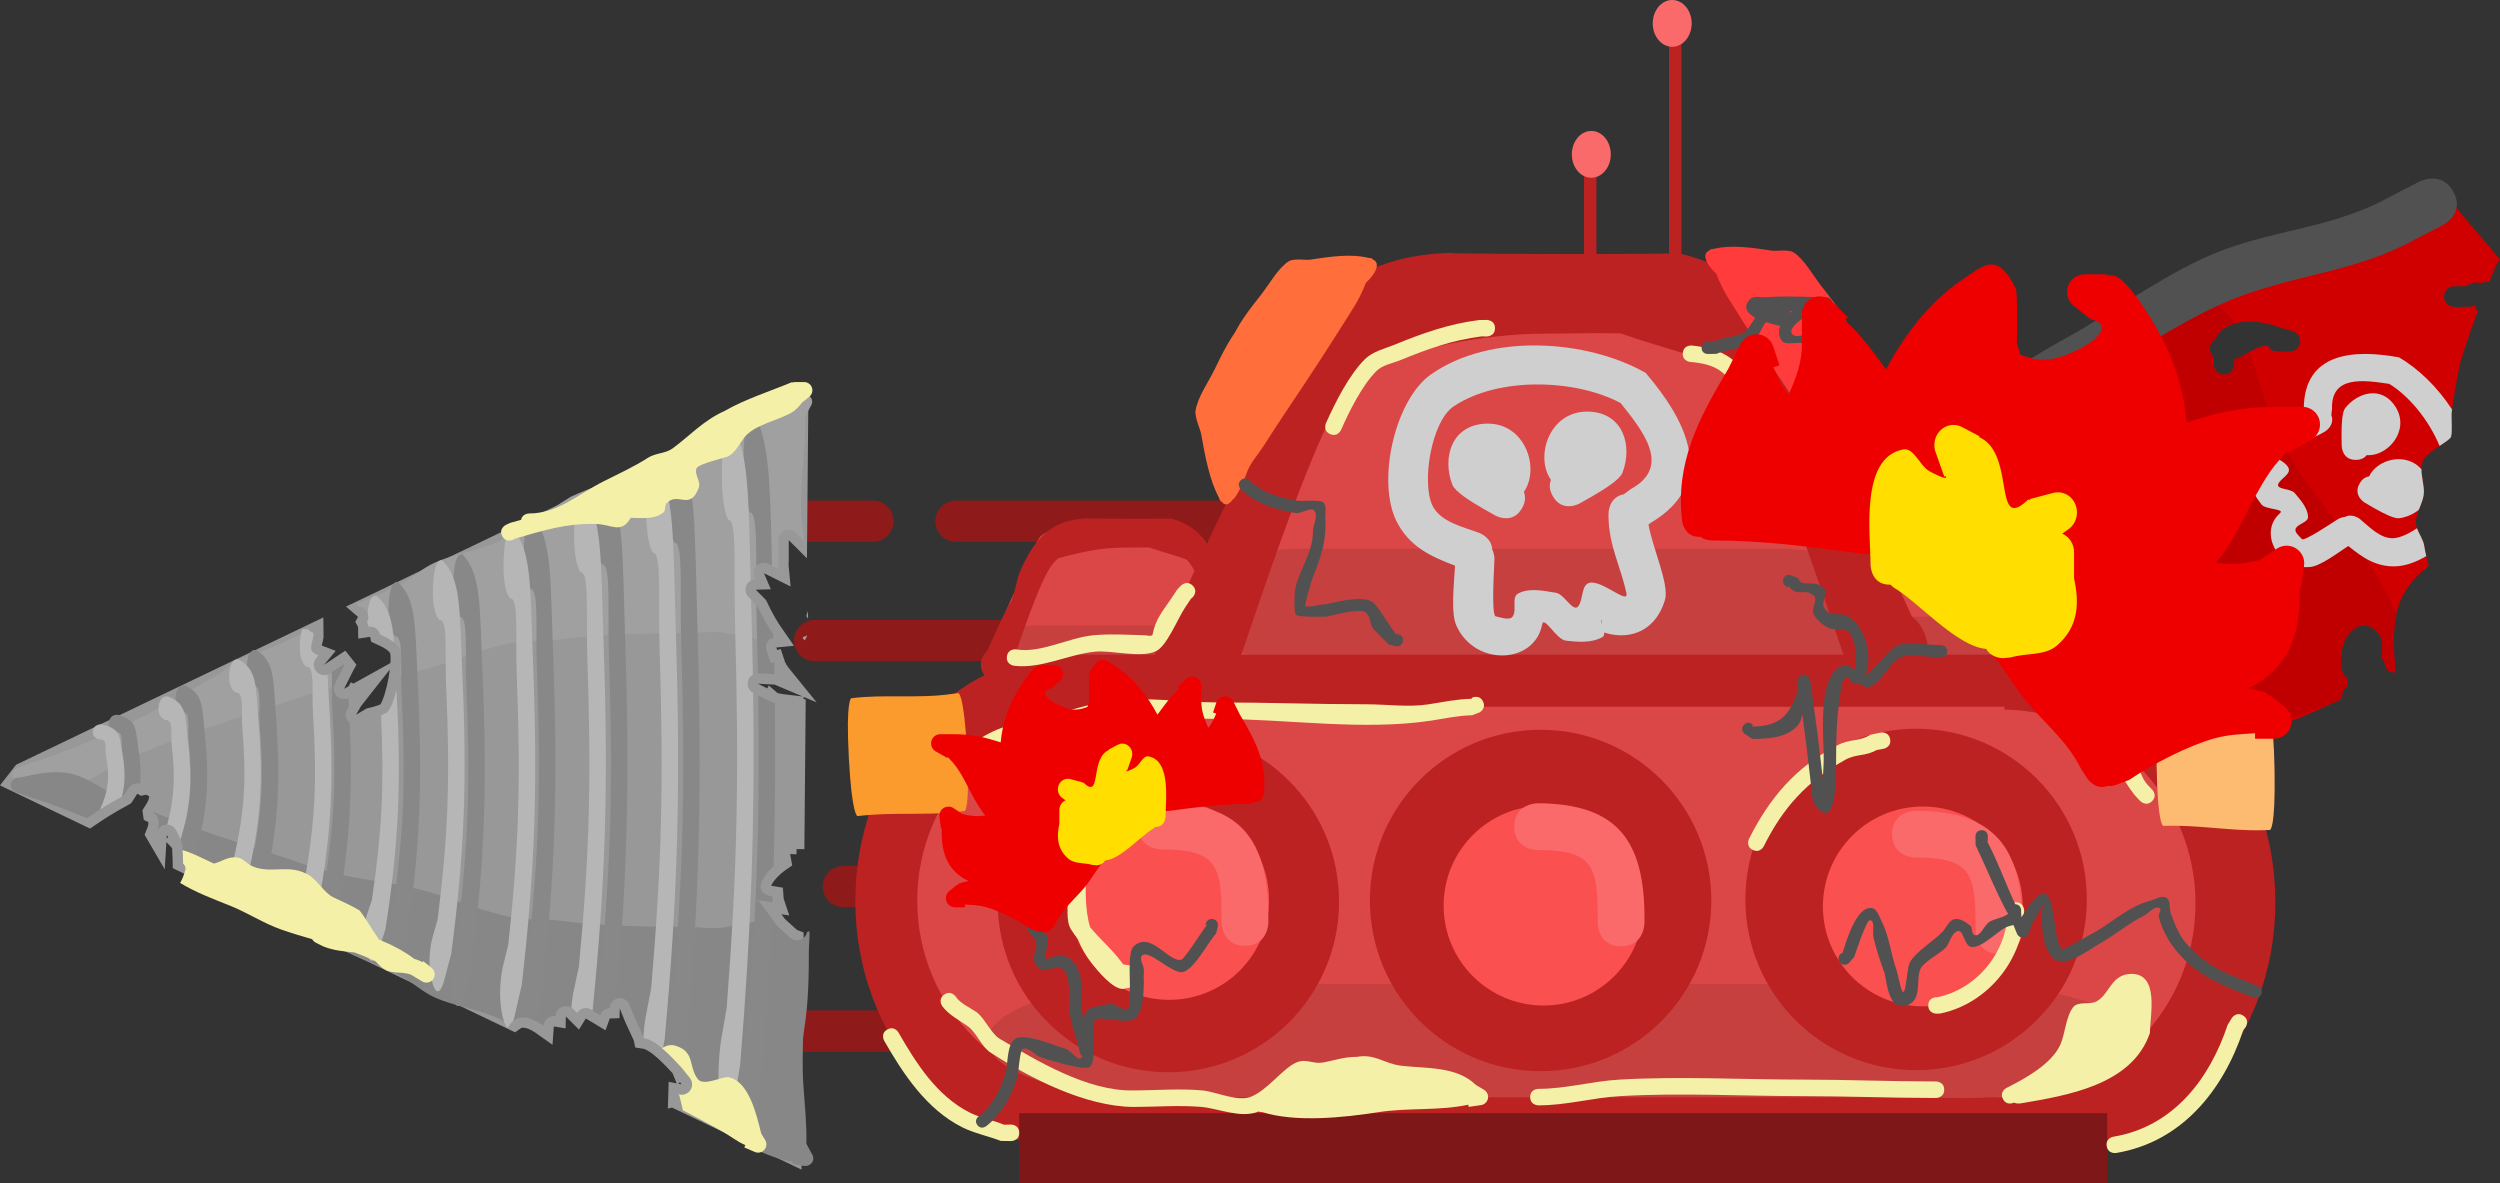 <svg version="1.1" xmlns="http://www.w3.org/2000/svg" xmlns:xlink="http://www.w3.org/1999/xlink" width="302.774" height="143.304" viewBox="0,0,302.774,143.304"><rect x="0" y="0" width="302.774" height="143.304" fill="#333333" stroke="none"/><g transform="translate(-49.365,-92.136)"><g data-paper-data="{&quot;isPaintingLayer&quot;:true}" fill-rule="nonzero" stroke-linejoin="miter" stroke-miterlimit="10" stroke-dasharray="" stroke-dashoffset="0" style="mix-blend-mode: normal"><g data-paper-data="{&quot;index&quot;:null}" stroke="none" stroke-width="0.5" stroke-linecap="butt"><path d="M322.139,126.323c7.474,-3.121 13.954,-1.088 19.825,-7.233c0.035,-0.654 0.331,-1.377 1.189,-2.02c2.293,-1.72 4.013,0.573 4.013,0.573c1.221,1.628 3.349,3.865 4.974,5.955c-0.1,0.075 -0.185,0.165 -0.249,0.276c-0.233,0.404 -0.616,1.275 -1.067,2.388c-0.417,0.032 -0.828,0.089 -1.227,0.179c-0.036,-0.035 -0.064,-0.058 -0.085,-0.064c-0.546,-0.155 -1.098,0.259 -1.648,0.428h-1.249c-0.69,0 -1.25,0.56 -1.25,1.25c0,0.69 0.56,1.25 1.25,1.25h1.406v-0.067c0.056,0.022 0.114,0.041 0.173,0.055c0.312,0.074 0.614,-0.059 0.92,-0.204c0.103,0.259 0.137,0.597 0.339,0.729c-1.053,2.844 -2.06,5.81 -2.262,6.827c-0.354,1.783 -0.656,3.578 -0.897,5.379c-0.074,0.557 0.129,2.792 -0.136,3.115c-0.56,0.683 -3.099,1.834 -3.427,3.023c-0.311,1.128 0.182,2.335 0.195,3.505c0.013,1.249 -0.911,2.371 -0.973,3.619c-0.052,1.036 0.843,1.919 1.009,2.942c0.13,0.802 0.316,1.61 0.553,2.414c-4.799,3.81 -4.354,7.605 -4.075,12.959c-0.702,-0.073 -1.139,-0.282 -1.266,-1.211c0,0 -0.115,-0.307 -0.385,-0.548c0.051,-0.974 0.319,-2.04 -0.24,-2.791c-1.807,-2.427 -3.839,-0.636 -4.383,1.138c-0.329,1.074 -0.441,2.289 -0.124,3.366c0.095,0.321 0.325,0.566 0.602,0.777v0.606c0,0.088 0.009,0.175 0.027,0.258c-0.493,0.325 -0.684,0.913 -0.731,1.616c-2.597,1.091 -8.499,4.25 -10.549,3.317c-4.763,-2.168 -3.306,-12.714 -4.556,-16.558c-0.718,-2.207 -1.861,-3.754 -3.247,-5.005c0.551,-0.018 0.978,-0.091 1.198,-0.245c4.139,-2.895 -0.793,-5.263 -3.047,-5.653c-0.822,-0.142 -1.754,-0.247 -2.499,0.129c-0.595,0.3 -0.578,1.248 -1.086,1.679c-0.094,0.08 -0.193,0.155 -0.295,0.227c-1,-0.626 -2.01,-1.301 -2.991,-2.099c-2.632,-5.156 -3.01,-8.607 -3.01,-14.259l-0.705,-0.189c0,0 -1.59,-2.385 0.795,-3.975c0.792,-0.528 1.496,-0.618 2.083,-0.502c0.694,-1.579 2.621,-1.579 2.621,-1.579l0.105,0.086c5.254,-1.313 9.427,-3.791 14.383,-5.861zM320.091,135.619c1.291,-0.423 2.383,-1.514 3.737,-1.626c0.367,-0.03 0.52,0.692 0.886,0.659c0.112,-0.01 0.223,-0.025 0.334,-0.044v0.09h1.641c0.69,0 1.25,-0.56 1.25,-1.25c0,-0.581 -0.396,-1.069 -0.933,-1.21l-1.569,-0.448c-2.442,-0.959 -6.588,-1.335 -7.813,1.502c-0.312,0.156 -0.624,0.469 -0.624,1.093c0,0.49 0.192,0.788 0.426,0.969c0.025,0.304 0.049,0.608 0.043,0.906c0,0 0,1.25 1.25,1.25c1.25,0 1.25,-1.25 1.25,-1.25c-0.005,-0.189 -0.039,-0.409 -0.081,-0.64z" fill="#d10000"/><path d="" fill="#d10000"/><path d="M320.42,176.665c-0.26,-0.208 -0.527,-0.444 -0.801,-0.71c-1.739,-1.686 -0.632,-9.589 -2.059,-12.406c-0.943,-1.862 -2.258,-3.477 -3.734,-4.987c0.913,0.033 1.645,-0.022 1.959,-0.241c4.139,-2.895 -0.793,-5.263 -3.047,-5.653c-0.822,-0.142 -1.754,-0.247 -2.499,0.129c-0.541,0.273 -0.576,1.082 -0.96,1.55c-3.977,-3.595 -7.68,-7.375 -7.798,-13.537c-0.1,-5.199 10.474,-13.522 15.837,-12.005c1.192,0.337 1.926,1.465 2.713,2.499c-1.055,0.295 -1.943,0.909 -2.408,1.987c-0.312,0.156 -0.624,0.469 -0.624,1.093c0,0.49 0.192,0.788 0.426,0.969c0.025,0.304 0.049,0.608 0.043,0.906c0,0 0,1.25 1.25,1.25c1.25,0 1.25,-1.25 1.25,-1.25c-0.005,-0.189 -0.039,-0.409 -0.081,-0.64l0.203,-0.002c0.599,-0.196 1.156,-0.537 1.716,-0.856c1.468,4.224 2.534,8.697 4.747,12.54c2.841,4.932 6.929,8.95 10.062,13.674c0.922,1.39 2.17,3.385 2.975,5.479c-0.457,2.024 -0.309,4.227 -0.171,6.788c-0.096,0.102 -0.202,0.203 -0.318,0.306c-0.506,-0.113 -0.824,-0.389 -0.929,-1.159c0,0 -0.115,-0.307 -0.385,-0.548c0.051,-0.974 0.319,-2.04 -0.24,-2.791c-1.807,-2.427 -3.839,-0.636 -4.383,1.138c-0.329,1.074 -0.441,2.289 -0.124,3.366c0.095,0.321 0.325,0.566 0.602,0.777v0.606c0,0.088 0.009,0.175 0.027,0.258c-0.495,0.326 -0.685,0.918 -0.732,1.624c-3.354,1.373 -6.964,2.573 -8.523,3.292c0,0 -2.61,1.186 -3.796,-1.423c-0.368,-0.809 -0.371,-1.481 -0.2,-2.023z" fill="#c00000"/><path d="" fill="#c00000"/><path d="M346.499,115.367c1.434,2.629 -1.268,4.023 -1.268,4.023l-3.342,1.725c-7.008,3.861 -13.768,4.152 -21.115,6.87c-7.493,2.772 -15.341,8.672 -22.317,12.61c-6.974,3.938 -13.772,9.24 -20.956,12.677c-2.726,1.304 -5.831,1.902 -8.344,3.563c0,0 -2.545,1.651 -4.242,-0.825c-1.697,-2.476 0.848,-4.127 0.848,-4.127c2.764,-1.766 6.075,-2.55 9.05,-3.957c8.565,-4.052 16.6,-10.346 24.957,-14.953c5.943,-3.276 12.42,-8.15 18.737,-10.516c7.091,-2.655 13.733,-2.795 20.43,-6.555l3.427,-1.769c0,0 2.702,-1.395 4.136,1.234z" fill="#515151"/><path d="M331.714,142.412c0.466,1.263 -0.78,1.991 -0.78,1.991l-0.189,0.111c-2.216,1.276 -4.344,1.3 -6.587,2.042c-1.061,0.351 2.107,1.262 2.398,2.34c0.196,0.723 -0.974,1.166 -1.269,1.854c-0.3,0.698 1.514,0.515 1.995,1.103c0.696,0.852 1.572,1.783 1.606,2.883c0.021,0.673 -1.156,0.788 -1.474,1.382c-0.236,0.441 0.407,0.932 0.737,1.309c0.286,0.326 4.012,-2.216 4.397,-2.441c0,0 0.347,-0.203 0.804,-0.244c0.92,-0.48 1.818,0.251 1.818,0.251c1.106,0.902 2.51,2.447 4.12,2.32c0.777,-0.061 1.796,-0.527 2.798,-1.205c0.248,0.708 0.753,1.377 0.873,2.121c0.068,0.419 0.151,0.839 0.249,1.26c-1.201,0.705 -2.436,1.16 -3.554,1.226l0,-0c-2.48,0.146 -4.166,-1.06 -5.892,-2.455c-1.328,0.872 -3.349,2.409 -4.586,2.54c-3.899,0.413 -6.352,-4.182 -3.681,-6.514c0.628,-0.548 -1.759,-0.404 -2.26,-1.07c-0.644,-0.857 -1.334,-1.85 -1.341,-2.922c-0.001,-0.166 0.11,-0.256 0.27,-0.315c-1.866,-1.704 -2.068,-4.071 -0.223,-6.03c0.966,-1.025 4.477,-1.346 6.404,-2.075l0.027,-0.208c0.023,-6.897 6.089,-7.244 11.525,-6.254c2.373,1.373 4.695,3.639 6.434,6.315c-0.014,0.1 -0.027,0.199 -0.04,0.299c-0.074,0.557 0.129,2.792 -0.136,3.115c-0.222,0.27 -0.753,0.614 -1.335,1.004c-1.303,-3.144 -3.681,-6.041 -6.096,-7.52c-3.11,-0.454 -7.045,-1.053 -6.93,3.008zM323.213,149.62c0.126,-0.135 -0.07,0.024 -0.331,0.182c0.132,-0.041 0.25,-0.096 0.331,-0.182z" fill="#cfcfcf"/><path d="M336.289,149.828c0.964,-2.094 4.504,-3 6.338,-0.852c-0.002,0.884 0.288,1.799 0.297,2.692c0.008,0.765 -0.336,1.483 -0.617,2.21c-0.639,0.523 -1.463,0.883 -2.338,1.021c-0.611,0.097 -1.957,-0.593 -3.021,-1.196c-0.068,-0.032 -0.135,-0.069 -0.2,-0.114c-0.398,-0.229 -0.743,-0.436 -0.977,-0.57c0,0 -1.482,-0.854 -0.628,-2.336c0.329,-0.571 0.751,-0.795 1.145,-0.855z" fill="#cfcfcf"/><path d="M339.52,141.461c1.748,2.862 -1.021,5.999 -3.518,5.794c-0.246,0.314 -0.649,0.572 -1.307,0.578c-1.71,0.017 -1.727,-1.694 -1.727,-1.694c-0.002,-0.269 -0.013,-0.672 -0.017,-1.131c-0.007,-0.079 -0.007,-0.155 -0.001,-0.23c-0.003,-1.223 0.056,-2.734 0.44,-3.219c1.576,-1.988 4.524,-2.728 6.13,-0.099z" data-paper-data="{&quot;index&quot;:null}" fill="#cfcfcf"/></g><path d="M151.502,199.503h49.469" fill="none" stroke="#8f1a1a" stroke-width="5" stroke-linecap="round"/><path d="M148.026,169.715h53.816" fill="none" stroke="#8f1a1a" stroke-width="5" stroke-linecap="round"/><path d="M147.266,155.256h7.823" fill="none" stroke="#8f1a1a" stroke-width="5" stroke-linecap="round"/><path d="M165.146,155.256h35.936" fill="none" stroke="#8f1a1a" stroke-width="5" stroke-linecap="round"/><path d="M145.743,217.008h53.816" fill="none" stroke="#8f1a1a" stroke-width="5" stroke-linecap="round"/><path d="M290.953,164.773c1.791,-0.98 0.533,-2.535 -0.452,-3.769c-1.944,-1.043 -5.341,-1.183 -7.326,0.149c-0.972,0.652 -1.41,3.34 -0.925,4.345c0.353,0.73 1.379,0.948 2.051,1.199c0,0 0.545,0.204 0.57,0.725c0.098,0.208 0.098,0.41 0.098,0.41c0,0.224 -0.158,2.485 0.056,2.526c0.247,0.048 0.623,0.202 0.755,-0.012c0.177,-0.288 -0.072,-0.828 0.226,-0.99c0.486,-0.264 1.112,-0.12 1.658,-0.034c0.377,0.06 0.757,0.893 0.984,0.586c0.224,-0.303 0.119,-0.922 0.483,-1.021c0.542,-0.147 1.74,0.996 1.623,0.447c-0.247,-1.161 -0.776,-2.09 -0.784,-3.375v-0.11c0,0 0,-0.725 0.666,-0.843zM280.681,166.202c-0.891,-1.754 -0.082,-5.338 1.498,-6.45c2.624,-1.846 6.868,-1.522 9.417,-0.071c1.808,2.107 3.195,4.827 0.209,6.585l-0.083,0.064c0.172,1.021 0.923,2.626 0.723,3.304c-0.382,1.297 -1.46,1.81 -2.672,1.432c0.015,0.085 0.004,0.155 -0.068,0.197c-0.467,0.269 -1.073,0.221 -1.608,0.159c-0.416,-0.048 -0.959,-1.12 -1.037,-0.709c-0.334,1.75 -2.95,1.851 -3.759,0.055c-0.257,-0.57 -0.102,-1.836 -0.061,-2.633c-1.043,-0.395 -1.994,-0.821 -2.559,-1.934zM289.668,170.712c0.003,-0.153 0.022,-0.279 -0.005,-0.19c-0.017,0.057 -0.011,0.122 0.005,0.19z" fill="#cfcfcf" stroke="none" stroke-width="0.5" stroke-linecap="butt"/><path d="M286.258,164.902c0.074,0.186 0.084,0.426 -0.081,0.714c-0.426,0.746 -1.173,0.32 -1.173,0.32c-0.117,-0.067 -0.295,-0.165 -0.495,-0.279c-0.036,-0.017 -0.069,-0.036 -0.1,-0.058c-0.531,-0.309 -1.172,-0.717 -1.285,-1.007c-0.463,-1.188 -0.037,-2.654 1.511,-2.684c1.685,-0.033 2.343,1.964 1.622,2.995z" fill="#cfcfcf" stroke="none" stroke-width="0.5" stroke-linecap="butt"/><path d="M289.068,161.379c1.548,0.03 1.974,1.497 1.511,2.684c-0.113,0.29 -0.753,0.699 -1.285,1.007c-0.031,0.021 -0.064,0.041 -0.1,0.058c-0.2,0.115 -0.378,0.212 -0.495,0.279c0,0 -0.746,0.426 -1.173,-0.32c-0.164,-0.287 -0.155,-0.527 -0.081,-0.714c-0.722,-1.031 -0.063,-3.028 1.622,-2.995z" data-paper-data="{&quot;index&quot;:null}" fill="#cfcfcf" stroke="none" stroke-width="0.5" stroke-linecap="butt"/><g fill="#db4747" stroke="#000000" stroke-width="0" stroke-linecap="butt"><path d="M290.685,156.971c4.153,0.49 6.401,1.809 8.176,6.557c0.409,1.093 1.162,2.133 1.215,3.39c0.025,0.582 -0.051,1.075 -0.209,1.489c0.559,-0.083 1.062,-0.031 1.38,0.35c2.427,2.915 -2.032,3.923 -3.762,3.923c-9.689,0 -11.758,-0.471 -18.197,-0.611c-1.189,-0.026 -2.326,-0.489 -3.441,0.006c-0.478,0.212 -2.669,1.036 -3.258,0.474c-0.622,-0.076 -1.077,-0.54 -0.93,-1.665c-0.007,-0.065 -0.01,-0.131 -0.01,-0.199c0,-0.275 0.059,-0.537 0.164,-0.77c0.85,-3.68 2.56,-7.062 4.252,-10.382c0.251,-0.493 0.964,-3.001 1.561,-3.533c1.286,-1.146 3.297,-0.906 4.81,-1.21c1.346,-0.27 4.843,-1.131 6.064,0.143c0.516,0.538 0.781,1.242 0.755,1.869c0.504,0.056 0.984,0.115 1.429,0.168z"/><path d="M302.684,169.849c0.105,0.234 0.164,0.495 0.164,0.77c0,0.067 -0.004,0.133 -0.01,0.199c0.199,1.526 -0.707,1.835 -1.639,1.611c-0.729,-0.175 -1.474,-0.677 -1.715,-1.176c-1.86,-3.851 -2.426,-9.196 -5.175,-12.562c-0.268,-0.328 -1.98,-0.22 -2.089,-0.226c-1.848,-0.098 -2.955,-0.099 -5.354,-0.2c-1.92,-0.08 -2.044,-2.171 -0.868,-3.398c1.221,-1.274 4.718,-0.414 6.064,-0.143c1.513,0.304 3.524,0.064 4.81,1.21c0.598,0.533 1.31,3.04 1.561,3.533c1.693,3.32 3.402,6.702 4.253,10.382z" data-paper-data="{&quot;index&quot;:null}"/></g><g fill="#c74040" stroke="none" stroke-linecap="butt"><path d="M272.027,169.296c0,-1.371 2.103,-2.482 4.698,-2.482c2.595,0 4.698,1.111 4.698,2.482c0,1.371 -2.103,2.482 -4.698,2.482c-2.595,0 -4.698,-1.111 -4.698,-2.482z" stroke-width="NaN"/><path d="M293.602,169.333c0,-1.371 2.103,-2.482 4.698,-2.482c2.595,0 4.698,1.111 4.698,2.482c0,1.371 -2.103,2.482 -4.698,2.482c-2.595,0 -4.698,-1.111 -4.698,-2.482z" stroke-width="NaN"/><path d="M276.242,171.779v-4.965h22.128v4.965z" stroke-width="0"/></g><path d="M273.814,164.248c0.544,-0.501 0.876,-2.994 1.273,-3.913c1.884,-4.357 4.057,-6.375 8.252,-6.495c0.006,-0 0.011,-0 0.017,-0.001c0.051,0.012 0.104,0.019 0.158,0.02c0.004,0 0.008,0 0.012,0c1.312,0.015 2.625,0.024 3.938,0.028c0.946,1.166 0.926,1.915 -0.059,3.099c-0.59,0.708 -1.661,0.209 -2.496,0.227c-2.379,0.051 -4.286,0.223 -5.892,2.223c-1.532,1.908 -4.151,9.982 -4.943,12.279c-0.259,0.751 -2.262,2.845 -2.954,1.391c-0.445,-0.315 -0.743,-0.897 -0.743,-1.562c0,-0.647 0.282,-1.214 0.707,-1.535c0.977,-2.137 2.563,-5.607 2.731,-5.762z" fill="#bd2222" stroke="none" stroke-width="0.5" stroke-linecap="butt"/><path d="M303.563,169.787c0.425,0.321 0.707,0.888 0.707,1.535c0,0.665 -0.298,1.247 -0.743,1.562c-0.692,1.454 -2.695,-0.639 -2.954,-1.391c-0.792,-2.297 -3.411,-10.371 -4.943,-12.279c-1.606,-2 -3.513,-2.173 -5.892,-2.223c-0.834,-0.018 -1.906,0.482 -2.496,-0.227c-0.922,-1.107 -0.999,-1.834 -0.231,-2.877c2.11,0.008 4.22,0.002 6.33,-0.019c0.037,0.006 0.073,0.011 0.109,0.017c2.851,0.685 4.576,2.682 6.109,6.228c0.397,0.919 0.729,3.412 1.273,3.913c0.168,0.154 1.753,3.625 2.731,5.762z" data-paper-data="{&quot;index&quot;:null}" fill="#bd2222" stroke="none" stroke-width="0.5" stroke-linecap="butt"/><path d="M297.02,159.222c-0.153,0.367 -0.458,0.184 -0.458,0.184l-0.124,-0.076c-1.905,-0.922 -3.709,-1.265 -5.639,-1.958c-1.081,-0.029 -2.175,0.01 -3.289,0.01c-2.929,0 -5.558,0.707 -8.385,1.429c0,0 -0.334,0.085 -0.405,-0.317c-0.07,-0.402 0.264,-0.486 0.264,-0.486c0.264,-0.066 0.526,-0.132 0.787,-0.198c-0.084,-0.281 0.141,-0.461 0.141,-0.461c2.105,-1.675 5.056,-0.909 7.434,-1.147c2.996,-0.003 6.156,0.366 9.14,0.721l0.041,-0.002c0,0 0.342,0 0.342,0.41c0,0.41 -0.342,0.41 -0.342,0.41l-0.109,-0.002c-0.168,-0.02 -0.336,-0.041 -0.505,-0.061c0.055,0.084 0.089,0.208 0.036,0.381c-0.02,0.063 -0.044,0.111 -0.072,0.149c0.27,0.111 0.542,0.23 0.815,0.36l0.176,0.104c0,0 0.306,0.184 0.153,0.551zM281.358,157.42c0.537,-0.128 1.072,-0.248 1.608,-0.356c-0.558,0.053 -1.101,0.158 -1.608,0.356z" fill="#bd2222" stroke="none" stroke-width="0.5" stroke-linecap="butt"/><path d="M188.735,165.85c1.791,-0.98 0.533,-2.535 -0.452,-3.769c-1.944,-1.043 -5.341,-1.183 -7.326,0.149c-0.972,0.652 -1.41,3.34 -0.925,4.345c0.353,0.73 1.379,0.948 2.051,1.199c0,0 0.545,0.204 0.57,0.725c0.098,0.208 0.098,0.41 0.098,0.41c0,0.224 -0.158,2.485 0.056,2.526c0.247,0.048 0.623,0.202 0.755,-0.012c0.177,-0.288 -0.072,-0.828 0.226,-0.99c0.486,-0.264 1.112,-0.12 1.658,-0.034c0.377,0.06 0.757,0.893 0.984,0.586c0.224,-0.303 0.119,-0.922 0.482,-1.021c0.542,-0.147 1.74,0.996 1.623,0.447c-0.247,-1.161 -0.776,-2.09 -0.784,-3.375v-0.11c0,0 0,-0.725 0.666,-0.843zM178.464,167.278c-0.891,-1.754 -0.082,-5.338 1.498,-6.45c2.624,-1.846 6.868,-1.522 9.417,-0.071c1.808,2.107 3.195,4.827 0.209,6.585l-0.083,0.064c0.172,1.021 0.923,2.626 0.723,3.304c-0.382,1.297 -1.46,1.81 -2.672,1.432c0.015,0.085 0.004,0.155 -0.068,0.197c-0.467,0.269 -1.073,0.221 -1.608,0.159c-0.416,-0.048 -0.959,-1.12 -1.037,-0.709c-0.334,1.75 -2.95,1.851 -3.759,0.055c-0.257,-0.57 -0.102,-1.836 -0.061,-2.633c-1.043,-0.395 -1.994,-0.821 -2.559,-1.934zM187.45,171.788c0.003,-0.153 0.022,-0.279 -0.005,-0.19c-0.017,0.057 -0.011,0.122 0.005,0.19z" fill="#cfcfcf" stroke="none" stroke-width="0.5" stroke-linecap="butt"/><path d="M184.04,165.978c0.074,0.186 0.084,0.426 -0.081,0.714c-0.426,0.746 -1.173,0.32 -1.173,0.32c-0.117,-0.067 -0.295,-0.165 -0.495,-0.279c-0.036,-0.017 -0.069,-0.036 -0.1,-0.058c-0.531,-0.309 -1.172,-0.717 -1.285,-1.007c-0.463,-1.188 -0.037,-2.654 1.511,-2.684c1.685,-0.033 2.343,1.964 1.622,2.995z" fill="#cfcfcf" stroke="none" stroke-width="0.5" stroke-linecap="butt"/><path d="M186.851,162.456c1.548,0.03 1.974,1.497 1.511,2.684c-0.113,0.29 -0.753,0.699 -1.285,1.007c-0.031,0.021 -0.064,0.041 -0.1,0.058c-0.2,0.115 -0.378,0.212 -0.495,0.279c0,0 -0.746,0.426 -1.173,-0.32c-0.164,-0.287 -0.155,-0.527 -0.081,-0.714c-0.722,-1.031 -0.063,-3.028 1.622,-2.995z" data-paper-data="{&quot;index&quot;:null}" fill="#cfcfcf" stroke="none" stroke-width="0.5" stroke-linecap="butt"/><g fill="#db4747" stroke="#000000" stroke-width="0" stroke-linecap="butt"><path d="M188.467,158.048c4.153,0.49 6.401,1.809 8.176,6.556c0.409,1.093 1.162,2.133 1.215,3.39c0.025,0.582 -0.051,1.075 -0.209,1.489c0.559,-0.083 1.062,-0.031 1.38,0.35c2.427,2.915 -2.032,3.923 -3.762,3.923c-9.689,0 -11.758,-0.471 -18.197,-0.611c-1.189,-0.026 -2.326,-0.489 -3.441,0.006c-0.478,0.212 -2.669,1.036 -3.258,0.474c-0.622,-0.076 -1.077,-0.54 -0.93,-1.665c-0.007,-0.065 -0.01,-0.131 -0.01,-0.199c0,-0.275 0.059,-0.537 0.164,-0.77c0.85,-3.68 2.56,-7.062 4.253,-10.382c0.251,-0.493 0.964,-3.001 1.561,-3.533c1.286,-1.146 3.297,-0.906 4.81,-1.21c1.346,-0.27 4.843,-1.131 6.064,0.143c0.516,0.538 0.781,1.242 0.755,1.869c0.504,0.056 0.984,0.115 1.429,0.168z"/><path d="M200.467,170.925c0.105,0.234 0.164,0.495 0.164,0.77c0,0.067 -0.004,0.133 -0.01,0.199c0.199,1.526 -0.707,1.835 -1.639,1.611c-0.729,-0.175 -1.474,-0.677 -1.715,-1.176c-1.86,-3.851 -2.426,-9.196 -5.175,-12.562c-0.268,-0.328 -1.98,-0.22 -2.089,-0.226c-1.848,-0.098 -2.955,-0.099 -5.354,-0.2c-1.92,-0.08 -2.044,-2.171 -0.868,-3.398c1.221,-1.274 4.718,-0.414 6.064,-0.143c1.513,0.304 3.524,0.064 4.81,1.21c0.598,0.533 1.31,3.04 1.561,3.533c1.693,3.32 3.402,6.702 4.253,10.382z" data-paper-data="{&quot;index&quot;:null}"/></g><g fill="#c74040" stroke="none" stroke-linecap="butt"><path d="M169.81,170.372c0,-1.371 2.103,-2.482 4.698,-2.482c2.595,0 4.698,1.111 4.698,2.482c0,1.371 -2.103,2.482 -4.698,2.482c-2.595,0 -4.698,-1.111 -4.698,-2.482z" stroke-width="NaN"/><path d="M191.385,170.409c0,-1.371 2.103,-2.482 4.698,-2.482c2.595,0 4.698,1.111 4.698,2.482c0,1.371 -2.103,2.482 -4.698,2.482c-2.595,0 -4.698,-1.111 -4.698,-2.482z" stroke-width="NaN"/><path d="M174.025,172.855v-4.965h22.128v4.965z" stroke-width="0"/></g><path d="M171.596,165.325c0.544,-0.501 0.876,-2.994 1.273,-3.913c1.884,-4.357 4.057,-6.375 8.252,-6.495c0.006,-0 0.011,-0 0.017,-0.001c0.051,0.012 0.104,0.019 0.158,0.02c0.004,0 0.008,0 0.012,0c1.312,0.015 2.625,0.024 3.938,0.028c0.946,1.166 0.926,1.915 -0.059,3.099c-0.59,0.708 -1.661,0.209 -2.496,0.227c-2.379,0.051 -4.286,0.223 -5.893,2.223c-1.532,1.908 -4.151,9.982 -4.943,12.279c-0.259,0.751 -2.262,2.845 -2.954,1.391c-0.445,-0.315 -0.743,-0.897 -0.743,-1.562c0,-0.647 0.282,-1.214 0.707,-1.535c0.977,-2.137 2.563,-5.607 2.731,-5.762z" fill="#bd2222" stroke="none" stroke-width="0.5" stroke-linecap="butt"/><path d="M201.345,170.863c0.425,0.321 0.707,0.888 0.707,1.535c0,0.665 -0.298,1.247 -0.743,1.562c-0.692,1.454 -2.695,-0.639 -2.954,-1.391c-0.792,-2.297 -3.411,-10.371 -4.943,-12.279c-1.606,-2 -3.513,-2.173 -5.892,-2.223c-0.834,-0.018 -1.906,0.482 -2.496,-0.227c-0.922,-1.107 -0.999,-1.834 -0.231,-2.877c2.11,0.008 4.22,0.002 6.33,-0.019c0.037,0.006 0.073,0.011 0.109,0.017c2.851,0.685 4.576,2.682 6.109,6.228c0.397,0.919 0.729,3.412 1.273,3.913c0.168,0.154 1.753,3.625 2.731,5.762z" data-paper-data="{&quot;index&quot;:null}" fill="#bd2222" stroke="none" stroke-width="0.5" stroke-linecap="butt"/><path d="M194.803,160.299c-0.153,0.367 -0.458,0.184 -0.458,0.184l-0.124,-0.076c-1.905,-0.922 -3.709,-1.265 -5.639,-1.958c-1.081,-0.029 -2.175,0.01 -3.289,0.01c-2.929,0 -5.558,0.707 -8.385,1.429c0,0 -0.334,0.085 -0.405,-0.317c-0.07,-0.402 0.264,-0.486 0.264,-0.486c0.264,-0.066 0.526,-0.132 0.787,-0.198c-0.084,-0.281 0.141,-0.461 0.141,-0.461c2.105,-1.675 5.056,-0.909 7.434,-1.147c2.996,-0.003 6.156,0.366 9.14,0.721l0.041,-0.002c0,0 0.342,0 0.342,0.41c0,0.41 -0.342,0.41 -0.342,0.41l-0.109,-0.002c-0.168,-0.02 -0.336,-0.041 -0.505,-0.061c0.055,0.084 0.089,0.208 0.036,0.381c-0.02,0.063 -0.044,0.111 -0.072,0.149c0.27,0.111 0.542,0.23 0.815,0.36l0.176,0.104c0,0 0.306,0.184 0.153,0.551zM179.141,158.496c0.537,-0.128 1.072,-0.248 1.608,-0.356c-0.558,0.053 -1.101,0.158 -1.608,0.356z" fill="#bd2222" stroke="none" stroke-width="0.5" stroke-linecap="butt"/><path d="M246.085,152.96c4.946,-2.706 1.473,-7.002 -1.249,-10.409c-5.368,-2.88 -14.752,-3.267 -20.233,0.411c-2.685,1.802 -3.896,9.226 -2.555,12c0.975,2.018 3.81,2.619 5.665,3.312c0,0 1.504,0.564 1.574,2.002c0.271,0.575 0.271,1.134 0.271,1.134c0,0.618 -0.437,6.863 0.154,6.977c0.682,0.132 1.721,0.559 2.084,-0.033c0.489,-0.797 -0.198,-2.287 0.624,-2.733c1.341,-0.729 3.071,-0.332 4.579,-0.094c1.042,0.164 2.092,2.466 2.719,1.618c0.618,-0.836 0.329,-2.548 1.333,-2.819c1.496,-0.405 4.806,2.751 4.484,1.235c-0.682,-3.207 -2.143,-5.774 -2.166,-9.322v-0.304c0,0 0,-2.003 1.839,-2.329zM217.716,156.905c-2.461,-4.845 -0.228,-14.744 4.138,-17.814c7.248,-5.098 18.97,-4.204 26.01,-0.197c4.993,5.82 8.824,13.331 0.577,18.188l-0.23,0.178c0.476,2.819 2.55,7.252 1.998,9.127c-1.055,3.583 -4.033,4.999 -7.381,3.956c0.041,0.234 0.011,0.429 -0.189,0.544c-1.289,0.742 -2.963,0.611 -4.44,0.439c-1.149,-0.134 -2.648,-3.094 -2.865,-1.958c-0.923,4.834 -8.147,5.112 -10.383,0.151c-0.709,-1.574 -0.283,-5.072 -0.168,-7.273c-2.881,-1.092 -5.506,-2.267 -7.068,-5.341zM242.536,169.362c0.008,-0.423 0.061,-0.77 -0.013,-0.524c-0.047,0.157 -0.031,0.337 0.013,0.524z" fill="#cfcfcf" stroke="none" stroke-width="0.5" stroke-linecap="butt"/><path d="M233.118,153.316c0.204,0.515 0.231,1.177 -0.223,1.971c-1.178,2.061 -3.239,0.883 -3.239,0.883c-0.324,-0.186 -0.815,-0.455 -1.367,-0.772c-0.099,-0.047 -0.191,-0.101 -0.276,-0.159c-1.468,-0.852 -3.237,-1.982 -3.549,-2.782c-1.278,-3.28 -0.101,-7.331 4.174,-7.414c4.653,-0.09 6.472,5.424 4.479,8.273z" fill="#cfcfcf" stroke="none" stroke-width="0.5" stroke-linecap="butt"/><path d="M240.88,143.586c4.276,0.083 5.452,4.134 4.175,7.414c-0.312,0.8 -2.081,1.929 -3.549,2.782c-0.085,0.059 -0.177,0.113 -0.276,0.159c-0.553,0.317 -1.043,0.586 -1.367,0.772c0,0 -2.061,1.178 -3.239,-0.883c-0.453,-0.793 -0.427,-1.456 -0.223,-1.971c-1.993,-2.849 -0.174,-8.363 4.479,-8.273z" data-paper-data="{&quot;index&quot;:null}" fill="#cfcfcf" stroke="none" stroke-width="0.5" stroke-linecap="butt"/><g fill="#db4747" stroke="#000000" stroke-width="0" stroke-linecap="butt"><path d="M245.344,131.411c11.471,1.353 17.68,4.997 22.583,18.109c1.129,3.02 3.209,5.891 3.355,9.362c0.068,1.608 -0.14,2.968 -0.579,4.113c1.543,-0.23 2.934,-0.087 3.811,0.967c6.704,8.052 -5.613,10.835 -10.39,10.835c-26.76,0 -32.475,-1.302 -50.259,-1.687c-3.283,-0.071 -6.423,-1.35 -9.503,0.018c-1.321,0.587 -7.373,2.861 -8.999,1.31c-1.719,-0.21 -2.974,-1.49 -2.568,-4.599c-0.019,-0.18 -0.028,-0.363 -0.028,-0.548c0,-0.761 0.163,-1.482 0.454,-2.127c2.348,-10.163 7.07,-19.506 11.745,-28.675c0.694,-1.361 2.661,-8.287 4.312,-9.759c3.552,-3.165 9.107,-2.501 13.285,-3.341c3.718,-0.747 13.375,-3.123 16.748,0.396c1.424,1.486 2.157,3.43 2.085,5.163c1.393,0.154 2.719,0.318 3.947,0.463z"/><path d="M278.487,166.978c0.291,0.646 0.454,1.367 0.454,2.127c0,0.185 -0.01,0.368 -0.028,0.549c0.551,4.215 -1.953,5.068 -4.527,4.45c-2.015,-0.484 -4.071,-1.869 -4.738,-3.248c-5.138,-10.637 -6.7,-25.399 -14.294,-34.696c-0.74,-0.906 -5.467,-0.609 -5.771,-0.625c-5.103,-0.271 -8.162,-0.274 -14.789,-0.551c-5.302,-0.222 -5.646,-5.996 -2.399,-9.385c3.373,-3.519 13.03,-1.143 16.748,-0.396c4.178,0.84 9.733,0.175 13.285,3.341c1.651,1.471 3.618,8.397 4.312,9.759c4.675,9.169 9.397,18.512 11.745,28.675z" data-paper-data="{&quot;index&quot;:null}"/></g><g fill="#c74040" stroke="none" stroke-linecap="butt"><path d="M193.814,165.452c0,-3.787 5.809,-6.856 12.975,-6.856c7.166,0 12.975,3.07 12.975,6.856c0,3.787 -5.809,6.856 -12.975,6.856c-7.166,0 -12.975,-3.07 -12.975,-6.856z" stroke-width="NaN"/><path d="M253.403,165.552c0,-3.787 5.809,-6.856 12.975,-6.856c7.166,0 12.975,3.07 12.975,6.856c0,3.787 -5.809,6.856 -12.975,6.856c-7.166,0 -12.975,-3.07 -12.975,-6.856z" stroke-width="NaN"/><path d="M205.455,172.308v-13.713h61.117v13.713z" stroke-width="0"/></g><path d="M198.748,151.51c1.503,-1.384 2.419,-8.269 3.516,-10.808c5.203,-12.033 11.205,-17.608 22.792,-17.938c0.016,-0 0.031,-0.001 0.047,-0.002c0.141,0.034 0.287,0.053 0.437,0.056c0.011,0 0.022,0 0.033,0c3.625,0.04 7.25,0.066 10.875,0.077c2.614,3.222 2.559,5.29 -0.164,8.56c-1.629,1.957 -4.589,0.577 -6.893,0.626c-6.572,0.139 -11.838,0.616 -16.275,6.141c-4.232,5.27 -11.465,27.57 -13.652,33.914c-0.716,2.075 -6.248,7.856 -8.159,3.841c-1.228,-0.871 -2.052,-2.477 -2.052,-4.313c0,-1.786 0.779,-3.354 1.952,-4.24c2.7,-5.902 7.08,-15.487 7.543,-15.913z" fill="#bd2222" stroke="none" stroke-width="0.5" stroke-linecap="butt"/><path d="M280.914,166.807c1.173,0.886 1.952,2.454 1.952,4.24c0,1.837 -0.824,3.443 -2.052,4.314c-1.91,4.015 -7.443,-1.766 -8.159,-3.841c-2.188,-6.344 -9.421,-28.644 -13.652,-33.914c-4.437,-5.525 -9.703,-6.001 -16.275,-6.141c-2.304,-0.049 -5.263,1.331 -6.893,-0.626c-2.546,-3.058 -2.759,-5.065 -0.638,-7.947c5.828,0.023 11.657,0.007 17.485,-0.053c0.101,0.016 0.201,0.031 0.301,0.046c7.874,1.892 12.637,7.408 16.872,17.201c1.098,2.538 2.013,9.424 3.516,10.808c0.463,0.426 4.843,10.011 7.543,15.913z" data-paper-data="{&quot;index&quot;:null}" fill="#bd2222" stroke="none" stroke-width="0.5" stroke-linecap="butt"/><path d="M262.844,137.628c-0.422,1.014 -1.266,0.507 -1.266,0.507l-0.342,-0.21c-5.261,-2.546 -10.243,-3.494 -15.574,-5.408c-2.986,-0.081 -6.007,0.028 -9.083,0.028c-8.09,0 -15.352,1.952 -23.16,3.947c0,0 -0.924,0.234 -1.118,-0.876c-0.194,-1.109 0.729,-1.343 0.729,-1.343c0.729,-0.182 1.454,-0.365 2.175,-0.546c-0.233,-0.775 0.389,-1.274 0.389,-1.274c5.814,-4.627 13.964,-2.511 20.532,-3.168c8.275,-0.007 17.002,1.011 25.244,1.99l0.113,-0.006c0,0 0.944,0 0.944,1.133c0,1.133 -0.944,1.133 -0.944,1.133l-0.301,-0.006c-0.463,-0.056 -0.928,-0.113 -1.394,-0.169c0.151,0.233 0.247,0.576 0.098,1.052c-0.054,0.173 -0.123,0.307 -0.2,0.411c0.746,0.305 1.496,0.634 2.25,0.994l0.485,0.287c0,0 0.844,0.507 0.422,1.521zM219.586,132.649c1.483,-0.353 2.96,-0.686 4.441,-0.984c-1.542,0.146 -3.041,0.437 -4.441,0.984z" fill="#bd2222" stroke="none" stroke-width="0.5" stroke-linecap="butt"/><g data-paper-data="{&quot;index&quot;:null}" fill="#ff3b3b" stroke="#000000" stroke-width="0" stroke-linecap="butt"><path d="M269.733,128.88c0.285,0.399 0.595,0.829 0.916,1.283c0.267,-0.253 0.741,-0.26 1.287,0.029c1.293,0.684 2.963,4.285 3.633,5.649c0.753,1.533 2.045,3.336 2.285,4.963c0.112,0.756 -0.599,2.339 -0.673,2.755c-0.5,2.8 -1.018,5.64 -2.175,7.779c-0.043,0.184 -0.126,0.335 -0.25,0.435c-0.03,0.024 -0.062,0.045 -0.096,0.063c-0.42,0.548 -0.897,0.29 -1.297,-0.268c-0.599,-0.349 -1.518,-2.709 -1.704,-3.236c-0.433,-1.229 -1.311,-2.129 -2.022,-3.237c-3.852,-6.003 -5.282,-7.777 -10.983,-16.887c-1.018,-1.626 -3.188,-6.186 -0.446,-4.965c0.359,0.16 0.678,0.614 0.97,1.17c0.093,-0.3 0.271,-0.55 0.548,-0.739c0.597,-0.408 1.509,-0.078 2.242,-0.092c3.183,-0.06 5.101,1.573 7.765,5.3z"/><path d="M256.87,122.287c2.158,-0.541 4.688,-0.165 7.18,0.218c0.37,0.057 1.919,-0.187 2.511,0.181c1.273,0.792 2.348,2.77 3.375,4.082c0.914,1.167 3.359,4.141 3.504,5.753c0.139,1.552 -0.876,2.196 -2.042,0.421c-1.457,-2.219 -2.109,-3.26 -3.241,-4.962c-0.067,-0.101 -1.026,-1.749 -1.331,-1.882c-3.134,-1.359 -5.875,0.055 -8.705,-0.291c-0.367,-0.045 -1.031,-0.563 -1.539,-1.184c-0.649,-0.795 -1.043,-1.759 -0.238,-2.128c0.025,-0.03 0.053,-0.058 0.083,-0.082c0.124,-0.1 0.276,-0.14 0.444,-0.126z" data-paper-data="{&quot;index&quot;:null}"/></g><g data-paper-data="{&quot;index&quot;:null}" fill="#ff6e3b" stroke="#000000" stroke-width="0" stroke-linecap="butt"><path d="M202.276,129.97c2.665,-3.726 4.582,-5.36 7.765,-5.3c0.733,0.014 1.645,-0.316 2.242,0.092c0.277,0.189 0.454,0.439 0.548,0.739c0.291,-0.556 0.611,-1.01 0.97,-1.17c2.742,-1.221 0.572,3.339 -0.446,4.965c-5.701,9.109 -7.131,10.883 -10.983,16.887c-0.711,1.108 -1.589,2.009 -2.022,3.237c-0.186,0.527 -1.104,2.887 -1.704,3.236c-0.401,0.557 -0.877,0.816 -1.297,0.268c-0.033,-0.017 -0.065,-0.038 -0.096,-0.063c-0.124,-0.1 -0.207,-0.251 -0.25,-0.435c-1.158,-2.139 -1.676,-4.979 -2.175,-7.779c-0.074,-0.416 -0.785,-1.999 -0.673,-2.755c0.24,-1.626 1.532,-3.43 2.285,-4.963c0.67,-1.364 2.34,-4.965 3.633,-5.649c0.546,-0.289 1.019,-0.282 1.287,-0.029c0.322,-0.454 0.631,-0.884 0.916,-1.283z"/><path d="M215.139,123.377c0.167,-0.014 0.32,0.026 0.444,0.126c0.03,0.024 0.058,0.052 0.083,0.082c0.805,0.368 0.411,1.333 -0.238,2.128c-0.508,0.622 -1.172,1.14 -1.539,1.184c-2.83,0.346 -5.571,-1.068 -8.705,0.291c-0.306,0.133 -1.264,1.781 -1.331,1.882c-1.131,1.701 -1.784,2.742 -3.241,4.962c-1.166,1.776 -2.181,1.131 -2.042,-0.421c0.145,-1.612 2.59,-4.586 3.504,-5.753c1.027,-1.312 2.102,-3.29 3.375,-4.082c0.592,-0.368 2.141,-0.124 2.511,-0.181c2.492,-0.383 5.022,-0.758 7.18,-0.218z" data-paper-data="{&quot;index&quot;:null}"/></g><path d="M252.246,124.747v-28.433" fill="#bd2222" stroke="#bd2222" stroke-width="1.5" stroke-linecap="round"/><path d="M241.955,125.312v-12.493" fill="#bd2222" stroke="#bd2222" stroke-width="1.5" stroke-linecap="round"/><path d="M239.729,110.829c0,-1.565 1.056,-2.834 2.359,-2.834c1.303,0 2.359,1.269 2.359,2.834c0,1.565 -1.056,2.834 -2.359,2.834c-1.303,0 -2.359,-1.269 -2.359,-2.834z" fill="#fa6a6a" stroke="none" stroke-width="0.5" stroke-linecap="butt"/><path d="M249.526,94.969c0,-1.565 1.056,-2.834 2.359,-2.834c1.303,0 2.359,1.269 2.359,2.834c0,1.565 -1.056,2.834 -2.359,2.834c-1.303,0 -2.359,-1.269 -2.359,-2.834z" fill="#fa6a6a" stroke="none" stroke-width="0.5" stroke-linecap="butt"/><g fill="#bd2222" stroke="none" stroke-linecap="butt"><path d="M152.955,201.247c0,-16.474 11.68,-29.829 26.087,-29.829c14.408,0 26.087,13.355 26.087,29.829c0,16.474 -11.68,29.829 -26.087,29.829c-14.408,0 -26.087,-13.355 -26.087,-29.829z" stroke-width="NaN"/><path d="M272.761,201.404c0,-16.474 11.68,-29.829 26.087,-29.829c14.408,0 26.087,13.355 26.087,29.829c0,16.474 -11.68,29.829 -26.087,29.829c-14.408,0 -26.087,-13.355 -26.087,-29.829z" stroke-width="NaN"/><path d="M176.361,231.076v-59.658h122.879v59.658z" stroke-width="0"/></g><g fill="#db4747" stroke="none" stroke-linecap="butt"><path d="M160.454,201.212c0,-12.969 10.513,-23.482 23.482,-23.482c12.969,0 23.482,10.513 23.482,23.482c0,12.969 -10.513,23.482 -23.482,23.482c-12.969,0 -23.482,-10.513 -23.482,-23.482z" stroke-width="NaN"/><path d="M268.296,201.557c0,-12.969 10.513,-23.482 23.482,-23.482c12.969,0 23.482,10.513 23.482,23.482c0,12.969 -10.513,23.482 -23.482,23.482c-12.969,0 -23.482,-10.513 -23.482,-23.482z" stroke-width="NaN"/><path d="M181.523,224.694v-46.965h110.609v46.965z" stroke-width="0"/></g><g fill="#c74040" stroke="none" stroke-linecap="butt"><path d="M168.977,218.166c0,-3.787 9.454,-6.856 21.116,-6.856c11.662,0 21.116,3.07 21.116,6.856c0,3.787 -9.454,6.856 -21.116,6.856c-11.662,0 -21.116,-3.07 -21.116,-6.856z" stroke-width="NaN"/><path d="M265.953,218.267c0,-3.787 9.454,-6.856 21.116,-6.856c11.662,0 21.116,3.07 21.116,6.856c0,3.787 -9.454,6.856 -21.116,6.856c-11.662,0 -21.116,-3.07 -21.116,-6.856z" stroke-width="NaN"/><path d="M187.922,225.023v-13.713h99.464v13.713z" stroke-width="0"/></g><path d="M170.187,201.324c0,-11.419 9.257,-20.676 20.676,-20.676c11.419,0 20.676,9.257 20.676,20.676c0,11.419 -9.257,20.676 -20.676,20.676c-11.419,0 -20.676,-9.257 -20.676,-20.676z" fill="#bd2222" stroke="none" stroke-width="0" stroke-linecap="butt"/><path d="M260.747,201.065c0,-11.419 9.257,-20.676 20.676,-20.676c11.419,0 20.676,9.257 20.676,20.676c0,11.419 -9.257,20.676 -20.676,20.676c-11.419,0 -20.676,-9.257 -20.676,-20.676z" fill="#bd2222" stroke="none" stroke-width="0" stroke-linecap="butt"/><path d="M215.272,201.193c0,-11.419 9.257,-20.676 20.676,-20.676c11.419,0 20.676,9.257 20.676,20.676c0,11.419 -9.257,20.676 -20.676,20.676c-11.419,0 -20.676,-9.257 -20.676,-20.676z" fill="#bd2222" stroke="none" stroke-width="0" stroke-linecap="butt"/><path d="M178.86,201.126c0,-6.683 5.417,-12.1 12.1,-12.1c6.683,0 12.1,5.417 12.1,12.1c0,6.683 -5.417,12.1 -12.1,12.1c-6.683,0 -12.1,-5.417 -12.1,-12.1z" fill="#fa5050" stroke="none" stroke-width="0" stroke-linecap="butt"/><path d="M224.203,201.815c0,-6.683 5.417,-12.1 12.1,-12.1c6.683,0 12.1,5.417 12.1,12.1c0,6.683 -5.417,12.1 -12.1,12.1c-6.683,0 -12.1,-5.417 -12.1,-12.1z" fill="#fa5050" stroke="none" stroke-width="0" stroke-linecap="butt"/><path d="M270.137,201.913c0,-6.683 5.417,-12.1 12.1,-12.1c6.683,0 12.1,5.417 12.1,12.1c0,6.683 -5.417,12.1 -12.1,12.1c-6.683,0 -12.1,-5.417 -12.1,-12.1z" fill="#fa5050" stroke="none" stroke-width="0" stroke-linecap="butt"/><path d="M200.143,206.679c-2.834,0 -2.834,-2.834 -2.834,-2.834v-0.583c0.003,-6.284 -0.563,-8.278 -7.271,-8.243c0,0 -2.834,0 -2.834,-2.834c0,-2.834 2.834,-2.834 2.834,-2.834c9.746,0.042 12.934,4.609 12.939,13.91v0.583c0,0 0,2.834 -2.834,2.834z" fill="#fa6a6a" stroke="none" stroke-width="0.5" stroke-linecap="butt"/><path d="M245.694,206.748c-2.834,0 -2.834,-2.834 -2.834,-2.834v-0.583c0.003,-6.284 -0.563,-8.278 -7.271,-8.243c0,0 -2.834,0 -2.834,-2.834c0,-2.834 2.834,-2.834 2.834,-2.834c9.746,0.042 12.934,4.609 12.939,13.91v0.583c0,0 0,2.834 -2.834,2.834z" fill="#fa6a6a" stroke="none" stroke-width="0.5" stroke-linecap="butt"/><path d="M291.453,207.651c-2.834,0 -2.834,-2.834 -2.834,-2.834v-0.583c0.003,-6.284 -0.563,-8.278 -7.271,-8.243c0,0 -2.834,0 -2.834,-2.834c0,-2.834 2.834,-2.834 2.834,-2.834c9.746,0.042 12.934,4.609 12.939,13.91v0.583c0,0 0,2.834 -2.834,2.834z" fill="#fa6a6a" stroke="none" stroke-width="0.5" stroke-linecap="butt"/><path d="M166.485,183.132c0.38,7.138 -0.297,7.224 -0.297,7.224l-0.867,0.11c-4.008,0.446 -8.082,0.001 -12.096,0.509c0,0 -0.677,0.086 -1.058,-7.052c-0.38,-7.138 0.297,-7.224 0.297,-7.224c4.013,-0.508 8.096,0.065 12.096,-0.509l0.867,-0.11c0,0 0.677,-0.086 1.058,7.052z" fill="#fc9b2d" stroke="none" stroke-width="0.5" stroke-linecap="butt"/><path d="M324.836,185.46c0.123,7.162 -0.555,7.189 -0.555,7.189l-0.867,0.035c-4.005,0.103 -8.045,-0.69 -12.058,-0.525c0,0 -0.677,0.028 -0.8,-7.134c-0.123,-7.162 0.555,-7.189 0.555,-7.189c4.013,-0.164 8.057,0.757 12.058,0.525l0.867,-0.036c0,0 0.677,-0.028 0.8,7.134z" fill="#fcbb71" stroke="none" stroke-width="0.5" stroke-linecap="butt"/><path d="M172.794,235.44v-8.483h131.776v8.483z" fill="#7e1717" stroke="none" stroke-width="0" stroke-linecap="butt"/><path d="M246.886,151.359c4.946,-2.706 1.473,-7.002 -1.249,-10.409c-5.368,-2.88 -14.752,-3.267 -20.233,0.411c-2.685,1.802 -3.896,9.226 -2.555,12c0.975,2.018 3.81,2.619 5.665,3.312c0,0 1.504,0.564 1.574,2.002c0.271,0.575 0.271,1.134 0.271,1.134c0,0.618 -0.437,6.863 0.154,6.977c0.682,0.132 1.721,0.559 2.084,-0.033c0.489,-0.797 -0.198,-2.287 0.624,-2.733c1.341,-0.729 3.071,-0.332 4.579,-0.094c1.042,0.164 2.092,2.466 2.719,1.618c0.618,-0.836 0.329,-2.548 1.333,-2.819c1.496,-0.405 4.806,2.751 4.484,1.235c-0.682,-3.207 -2.143,-5.774 -2.166,-9.322v-0.304c0,0 0,-2.003 1.839,-2.329zM218.517,155.304c-2.461,-4.845 -0.228,-14.744 4.138,-17.814c7.248,-5.098 18.97,-4.204 26.01,-0.197c4.993,5.82 8.824,13.331 0.577,18.188l-0.23,0.178c0.476,2.819 2.55,7.252 1.998,9.127c-1.055,3.583 -4.033,4.999 -7.381,3.956c0.041,0.234 0.011,0.429 -0.189,0.544c-1.289,0.742 -2.963,0.611 -4.44,0.439c-1.149,-0.134 -2.648,-3.094 -2.865,-1.958c-0.923,4.834 -8.147,5.112 -10.383,0.151c-0.709,-1.574 -0.283,-5.072 -0.168,-7.273c-2.881,-1.092 -5.506,-2.267 -7.068,-5.341zM243.337,167.761c0.008,-0.423 0.061,-0.77 -0.013,-0.524c-0.047,0.157 -0.031,0.337 0.013,0.524z" fill="#cfcfcf" stroke="none" stroke-width="0.5" stroke-linecap="butt"/><path d="M233.919,151.714c0.204,0.515 0.231,1.177 -0.223,1.971c-1.178,2.061 -3.239,0.883 -3.239,0.883c-0.324,-0.186 -0.815,-0.455 -1.367,-0.772c-0.099,-0.047 -0.191,-0.101 -0.276,-0.159c-1.468,-0.852 -3.237,-1.982 -3.549,-2.782c-1.278,-3.28 -0.101,-7.331 4.174,-7.414c4.653,-0.09 6.472,5.424 4.479,8.273z" fill="#cfcfcf" stroke="none" stroke-width="0.5" stroke-linecap="butt"/><path d="M241.681,141.984c4.276,0.083 5.452,4.134 4.175,7.414c-0.312,0.8 -2.081,1.929 -3.549,2.782c-0.085,0.059 -0.177,0.113 -0.276,0.159c-0.553,0.317 -1.043,0.586 -1.367,0.772c0,0 -2.061,1.178 -3.239,-0.883c-0.453,-0.793 -0.427,-1.456 -0.223,-1.971c-1.993,-2.849 -0.174,-8.363 4.479,-8.273z" data-paper-data="{&quot;index&quot;:null}" fill="#cfcfcf" stroke="none" stroke-width="0.5" stroke-linecap="butt"/><path d="M52.113,185.758l35.219,-16.884c0.02,0.668 -0.609,1.833 -0.074,2.254c0.228,0.18 0.454,0.307 0.677,0.39l-0.274,0.329c-0.184,0.218 -0.295,0.499 -0.295,0.807c0,0.69 0.56,1.25 1.25,1.25c0.263,0 0.506,-0.081 0.708,-0.219l1.603,-1.069c0.038,0.048 0.076,0.097 0.115,0.146c-0.054,0.1 -0.105,0.201 -0.156,0.301l-0.957,1.913c-0.091,0.174 -0.143,0.372 -0.143,0.582c0,0.69 0.56,1.25 1.25,1.25c0.228,0 0.443,-0.061 0.627,-0.168l0.907,-0.504c-0.073,0.09 -0.142,0.179 -0.193,0.257l-0.006,-0.003l-0.957,1.675c-0.112,0.187 -0.176,0.406 -0.176,0.639c0,0.69 0.56,1.25 1.25,1.25c0.243,0 0.469,-0.069 0.661,-0.189l1.08,-0.648c0.921,-0.209 1.792,-0.476 2.095,-0.791c1.001,-1.041 2.076,-6.644 1.365,-7.74c-0.508,-0.783 -1.416,-1.209 -2.291,-1.607c-0.13,-0.552 -0.625,-0.963 -1.217,-0.963c-0.069,0 -0.136,0.006 -0.202,0.016c-0.004,-0.211 -0.06,-0.408 -0.156,-0.581c0.099,-0.179 0.156,-0.385 0.156,-0.605c0,-0.38 -0.169,-0.72 -0.437,-0.949l52.472,-25.155l-0.142,16.025l-0.098,-0.098c-0.226,-0.226 -0.539,-0.366 -0.884,-0.366c-0.69,0 -1.25,0.56 -1.25,1.25v2.5c-0.041,0.325 -0.031,0.652 0.003,0.981l-1.173,-0.586c-0.174,-0.091 -0.372,-0.143 -0.582,-0.143c-0.69,0 -1.25,0.56 -1.25,1.25c0,0.185 0.04,0.36 0.112,0.518l0.101,0.236c-0.672,0.021 -1.21,0.572 -1.21,1.249c0,0.345 0.14,0.657 0.366,0.883c0,0 0,0 0,0l0.997,0.998c0,0 0,0 0,0l0.093,0.093c0.62,1.315 1.34,2.605 2.169,3.781c-0.633,0.062 -1.128,0.595 -1.128,1.244c0,0.148 0.026,0.291 0.073,0.423l0.491,1.473l0.406,-0.135c0.219,0.693 0.549,1.2 1.018,1.776l-0.672,-0.284l-2.226,-0.117c-0.025,-0.001 -0.05,-0.002 -0.076,-0.002c-0.69,0 -1.25,0.56 -1.25,1.25c0,0.499 0.292,0.93 0.715,1.13l2.212,1.106l0.022,-0.043l0.119,0.103c0.737,0.167 1.485,0.283 2.238,0.364l-0.03,0.137l0.506,0.112l-0.141,15.874h-0.957v0.578l-1.028,-0.039c0.096,0.448 0.189,1.259 0.363,2.124c-2.004,1.381 -3.841,3.897 -0.92,4.343c0.008,0.116 0.019,0.237 0.033,0.362c0.014,0.125 0.042,0.245 0.081,0.361l-1.9,-0.3c0.746,1.024 1.491,2.048 2.237,3.072l-0.009,0.01l1.606,1.449c0.112,0.102 0.242,0.183 0.385,0.239l-0.23,25.891l-13.433,-6.44l-0.145,-0.602l-0.077,0.019l0.004,-0.122l0.105,0.021c0.087,0.019 0.178,0.029 0.27,0.029c0.69,0 1.25,-0.56 1.25,-1.25c0,-0.3 -0.105,-0.575 -0.281,-0.79l-0.977,-1.218l-0.015,0.012l-0.024,-0.059c-0.92,-0.937 -2.902,-3.288 -4.537,-3.527c-0.021,-0.102 -0.055,-0.199 -0.1,-0.29l-1.024,-2.218l-0.624,-1.546c-0.178,-0.473 -0.635,-0.809 -1.17,-0.809c-0.677,0 -1.229,0.538 -1.249,1.21c-0.525,0.016 -0.969,0.357 -1.138,0.828l-1.066,-0.64c-0.192,-0.12 -0.418,-0.189 -0.661,-0.189c-0.45,0 -0.845,0.238 -1.065,0.595l-0.471,-0.471c-0.226,-0.226 -0.539,-0.366 -0.884,-0.366c-0.682,0 -1.237,0.547 -1.25,1.226c-0.066,-0.011 -0.133,-0.016 -0.202,-0.016c-0.66,0 -1.2,0.511 -1.247,1.158c-1.202,-0.861 -2.532,-1.406 -3.574,-0.647l-40.086,-19.217c-0.008,-0.696 -0.121,-1.447 -0.034,-2.093l-0.205,-0.218l0.107,-0.053l-0.702,-1.405c-0.2,-0.423 -0.631,-0.715 -1.13,-0.715c-0.665,0 -1.208,0.519 -1.248,1.173c-0.013,-0.022 -0.026,-0.044 -0.04,-0.066c0.289,-0.705 0.452,-1.414 0.14,-2.043c-0.106,-0.213 -0.266,-0.364 -0.468,-0.461c-0.003,-0.03 -0.008,-0.059 -0.014,-0.089c0.868,-1.309 1.264,-2.707 -0.449,-3.306c-0.284,-0.099 -0.567,-0.098 -0.849,-0.032c-0.188,-0.113 -0.408,-0.178 -0.644,-0.178c-0.448,0 -0.841,0.236 -1.062,0.59l-0.572,0.888c-0.081,0.049 -0.161,0.095 -0.241,0.137c-1.302,0.687 -2.67,1.537 -3.96,2.419l-8.859,-4.247z" data-paper-data="{&quot;index&quot;:null}" fill="#989898" stroke="#989898" stroke-width="2.5" stroke-linecap="round"/><path d="M98.374,162.59c1.199,-0.7 2.241,-1.667 3.564,-2.275c2.584,-1.188 5.663,-1.485 8.158,-2.762c2.936,-1.503 5.582,-3.524 8.395,-5.256c4.717,-2.184 10.181,-3.394 14.644,-6.004c3.66,-2.141 7.741,-5.178 12.095,-5.91l-0.054,-0.249l1.34,-0.247c0.069,-0.014 0.142,-0.022 0.216,-0.022c0.551,0 0.997,0.412 0.997,0.921c0,0.155 -0.041,0.3 -0.114,0.428l-0.727,1.343c0.107,4.562 -0.971,9.389 -0.256,13.925c0.071,0.447 0.132,0.891 0.186,1.334l-0.119,-0.07l0.076,-0.076l-1,-1c-0.226,-0.226 -0.539,-0.366 -0.884,-0.366c-0.69,0 -1.25,0.56 -1.25,1.25v2.5c-0.041,0.325 -0.031,0.652 0.003,0.981l-1.173,-0.586c-0.174,-0.091 -0.372,-0.143 -0.582,-0.143c-0.69,0 -1.25,0.56 -1.25,1.25c0,0.185 0.04,0.36 0.112,0.518l0.101,0.236c-0.672,0.021 -1.21,0.572 -1.21,1.249c0,0.345 0.14,0.657 0.366,0.883c0,0 0,0 0,0l0.997,0.998c0,0 0,0 0,0l0.093,0.093c0.62,1.315 1.34,2.605 2.169,3.781c-0.392,0.038 -0.732,0.258 -0.933,0.574c-0.087,-0.035 -0.179,-0.068 -0.278,-0.099c-1.525,-0.474 -3.29,-0.626 -4.801,-0.98c-1.4,-0.328 -3.495,0.025 -4.939,0.025c-5.182,0 -10.086,0.101 -15.204,0.747c-1.908,0.238 -3.94,0.033 -5.813,0.408c-3.458,0.694 -6.645,2.118 -9.975,3.076c-1.161,0.334 -2.361,0.596 -3.577,0.824c0.222,-1.459 0.256,-2.82 -0.058,-3.303c-0.508,-0.783 -1.416,-1.209 -2.291,-1.607c-0.13,-0.552 -0.625,-0.963 -1.217,-0.963c-0.069,0 -0.136,0.006 -0.202,0.016c-0.004,-0.211 -0.06,-0.408 -0.156,-0.581c0.099,-0.179 0.156,-0.385 0.156,-0.605c0,-0.686 -0.552,-1.243 -1.236,-1.25c-0.034,-0.136 -0.074,-0.267 -0.124,-0.393c1.964,-0.85 4.004,-1.593 5.754,-2.614z" data-paper-data="{&quot;index&quot;:null}" fill="#a0a0a0" stroke="none" stroke-width="0.5" stroke-linecap="butt"/><path d="M146.589,169.412c0.008,-0.026 0.014,-0.051 0.02,-0.078l0.012,-0.049c0.19,-0.035 0.364,-0.114 0.514,-0.225c-0.071,0.229 -0.176,0.44 -0.328,0.63c-0.073,-0.092 -0.146,-0.185 -0.219,-0.278z" data-paper-data="{&quot;index&quot;:null}" fill="#a0a0a0" stroke="none" stroke-width="0.5" stroke-linecap="butt"/><path d="M147.019,166.745c0.06,-0.208 0.116,-0.417 0.168,-0.627c0.007,0.32 0.029,0.639 0.048,0.951z" data-paper-data="{&quot;index&quot;:null}" fill="#a0a0a0" stroke="none" stroke-width="0.5" stroke-linecap="butt"/><path d="M51.444,185.142l1.387,-0.512c3.864,-1.189 7.673,-2.79 11.32,-4.48c4.063,-1.862 7.973,-4.236 11.864,-6.476c0.781,-0.449 1.272,-1.323 2.137,-1.612c2.731,-0.912 5.809,-2.142 8.598,-3.62c0.155,0.16 0.353,0.279 0.575,0.338c0.092,0.647 -0.627,1.906 -0.066,2.348c0.228,0.18 0.454,0.307 0.677,0.39l-0.274,0.329c-0.184,0.218 -0.295,0.499 -0.295,0.807c0,0.69 0.56,1.25 1.25,1.25c0.263,0 0.506,-0.081 0.708,-0.219l1.603,-1.069c0.038,0.048 0.076,0.097 0.115,0.146c-0.054,0.1 -0.105,0.201 -0.156,0.301l-0.957,1.913c-0.06,0.114 -0.103,0.239 -0.126,0.371c-2.817,0.705 -5.599,1.816 -8.349,2.663c-5.697,1.754 -11.247,3.757 -16.702,6.056c-2.266,0.955 -4.235,2.762 -6.725,3.329c-1.942,0.442 -4.199,-0.048 -6.099,-0.486c-0.302,0.037 -0.793,-0.003 -1.039,-0.57c-0.37,-0.855 0.555,-1.197 0.555,-1.197z" data-paper-data="{&quot;index&quot;:null}" fill="#a0a0a0" stroke="none" stroke-width="0.5" stroke-linecap="butt"/><path d="M81.4,195.208c3.125,0.96 6.29,2.259 9.501,2.921c3.428,0.707 7.087,1.065 10.427,2.024c3.34,0.959 6.537,2.383 10.005,3.076c1.879,0.376 3.917,0.17 5.831,0.408c5.133,0.646 10.052,0.747 15.249,0.747c1.448,0 3.55,0.353 4.954,0.025c1.516,-0.354 3.286,-0.505 4.815,-0.98c0.203,-0.063 0.379,-0.136 0.539,-0.212c0.244,0.335 0.488,0.67 0.732,1.006l-0.009,0.01l1.606,1.449c0.222,0.202 0.517,0.325 0.841,0.325c0.606,0 1.111,-0.431 1.226,-1.003c0.1,-0.02 0.196,-0.052 0.286,-0.095c0.045,0.735 -0.078,1.572 -0.078,2.406c0,3.242 -0.055,6.255 -0.555,9.421c-0.717,4.536 0.365,9.363 0.257,13.925l0.729,1.343c0.073,0.128 0.115,0.274 0.115,0.428c0,0.509 -0.448,0.921 -1,0.921c-0.074,0 -0.147,-0.007 -0.216,-0.022l-1.344,-0.247l0.054,-0.249c-4.368,-0.732 -8.46,-3.769 -12.131,-5.91c-0.409,-0.238 -0.826,-0.465 -1.251,-0.682l-0.355,-1.473l-0.077,0.019l0.004,-0.122l0.105,0.021c0.087,0.019 0.178,0.029 0.27,0.029c0.69,0 1.25,-0.56 1.25,-1.25c0,-0.3 -0.105,-0.575 -0.281,-0.79l-0.977,-1.218l-0.015,0.012l-0.024,-0.059c-0.92,-0.937 -2.902,-3.288 -4.537,-3.527c-0.021,-0.102 -0.055,-0.199 -0.1,-0.29l-1.024,-2.218l-0.624,-1.546c-0.178,-0.473 -0.635,-0.809 -1.17,-0.809c-0.677,0 -1.229,0.538 -1.249,1.21c-0.525,0.016 -0.969,0.357 -1.138,0.828l-1.066,-0.64c-0.192,-0.12 -0.418,-0.189 -0.661,-0.189c-0.45,0 -0.845,0.238 -1.065,0.595l-0.471,-0.471c-0.226,-0.226 -0.539,-0.366 -0.884,-0.366c-0.682,0 -1.237,0.547 -1.25,1.226c-0.066,-0.011 -0.133,-0.016 -0.202,-0.016c-0.66,0 -1.2,0.511 -1.247,1.158c-1.402,-1.004 -2.976,-1.578 -4.067,-0.157c-0.331,-0.185 -0.665,-0.364 -1.003,-0.537c-2.502,-1.277 -5.591,-1.574 -8.182,-2.762c-1.327,-0.608 -2.372,-1.575 -3.575,-2.275c-2.513,-1.462 -5.621,-2.353 -8.249,-3.805c-3.477,-2.405 -8.112,-4.362 -12.033,-5.668c-0.868,-0.289 -1.361,-1.163 -2.144,-1.612c-1.372,-0.788 -2.747,-1.592 -4.13,-2.385c-0.043,-0.16 -0.147,-0.31 -0.279,-0.454c0.017,-0.753 -0.129,-1.591 -0.033,-2.302l-0.205,-0.218l0.107,-0.053l-0.702,-1.405c-0.2,-0.423 -0.631,-0.715 -1.13,-0.715c-0.665,0 -1.208,0.519 -1.248,1.173c-0.013,-0.022 -0.026,-0.044 -0.04,-0.066c0.289,-0.705 0.452,-1.414 0.14,-2.043c-0.106,-0.213 -0.266,-0.364 -0.468,-0.461c-0.003,-0.03 -0.008,-0.059 -0.014,-0.089c0.005,-0.008 0.01,-0.016 0.016,-0.024c4.405,1.744 8.877,3.304 13.443,4.706z" fill="#878787" stroke="none" stroke-width="0.5" stroke-linecap="butt"/><path d="M50.744,186.88c0.247,-0.568 0.739,-0.608 1.042,-0.57c1.906,-0.438 4.17,-0.929 6.118,-0.486c2.198,0.499 3.991,1.959 5.939,2.953c-1.309,0.709 -2.674,1.571 -3.95,2.456c-2.361,-0.99 -4.769,-1.898 -7.199,-2.643l-1.391,-0.512c0,0 -0.928,-0.342 -0.557,-1.197z" fill="#878787" stroke="none" stroke-width="0.5" stroke-linecap="butt"/><path d="M64.143,183.079c-0.168,-1.073 0.274,-2.307 -0.789,-2.277c0,0 -0.981,-0.208 -0.784,-1.25c0.196,-1.041 1.177,-0.833 1.177,-0.833c2.256,0.685 2.01,1.728 2.37,4.012c0.254,1.616 0.334,2.999 0.22,4.325c-0.107,-0.03 -0.22,-0.046 -0.337,-0.046c-0.448,0 -0.841,0.236 -1.062,0.59l-0.572,0.888c-0.081,0.049 -0.161,0.095 -0.241,0.137c-0.024,0.013 -0.047,0.025 -0.071,0.038c0.44,-1.761 0.435,-3.382 0.091,-5.583z" fill="#888888" stroke="none" stroke-width="0.5" stroke-linecap="butt"/><path d="M72.216,181.818c-0.168,-1.633 0.274,-3.512 -0.789,-3.466c0,0 -0.981,-0.317 -0.784,-1.902c0.196,-1.585 1.177,-1.268 1.177,-1.268c2.256,1.043 2.01,2.631 2.37,6.107c0.597,5.776 0.233,9.601 -1.353,14.916l-0.9,1.49c0,0 -0.109,0.177 -0.285,0.322c0.056,-0.168 0.111,-0.349 0.163,-0.544c0.076,-0.285 -0.065,-0.532 -0.279,-0.767c0.017,-0.753 -0.129,-1.591 -0.033,-2.302l-0.205,-0.218l0.107,-0.053l-0.093,-0.185c1.197,-4.364 1.396,-7.348 0.905,-12.128z" fill="#888888" stroke="none" stroke-width="0.5" stroke-linecap="butt"/><path d="M79.136,201.443c-0.707,-1.551 0,-3.103 0,-3.103l0.679,-1.443c1.296,-6.222 1.522,-10.319 1.016,-17.001c-0.168,-2.217 0.274,-4.766 -0.789,-4.705c0,0 -0.981,-0.43 -0.784,-2.582c0.196,-2.151 1.177,-1.721 1.177,-1.721c2.256,1.416 2.01,3.57 2.37,8.288c0.597,7.839 0.233,13.03 -1.353,20.244l-0.9,2.022c0,0 -0.707,1.551 -1.414,0z" fill="#888888" stroke="none" stroke-width="0.5" stroke-linecap="butt"/><path d="M87.92,205.391c-0.707,-1.97 0,-3.94 0,-3.94l0.679,-1.832c1.296,-7.9 1.522,-13.102 1.016,-21.587c-0.095,-1.584 0.004,-3.303 -0.081,-4.488l1.393,-0.929c0.038,0.048 0.076,0.097 0.115,0.146c-0.054,0.1 -0.105,0.201 -0.156,0.301l-0.957,1.913c-0.091,0.174 -0.143,0.372 -0.143,0.582c0,0.69 0.56,1.25 1.25,1.25c0.188,0 0.367,-0.042 0.527,-0.116c0.008,0.141 0.016,0.283 0.025,0.428c0.012,0.195 0.023,0.388 0.034,0.58l-0.208,0.365c-0.112,0.187 -0.176,0.406 -0.176,0.639c0,0.403 0.19,0.761 0.486,0.989c0.387,8.57 -0.044,14.784 -1.489,23.132l-0.9,2.567c0,0 -0.707,1.97 -1.414,0z" fill="#888888" stroke="none" stroke-width="0.5" stroke-linecap="butt"/><path d="M96.309,208.979c-0.707,-2.351 0,-4.702 0,-4.702l0.679,-2.187c1.296,-9.428 1.522,-15.636 1.016,-25.762c-0.168,-3.359 0.274,-7.222 -0.789,-7.129c0,0 -0.981,-0.652 -0.784,-3.912c0.196,-3.26 1.177,-2.608 1.177,-2.608c2.256,2.146 2.01,5.41 2.37,12.559c0.597,11.879 0.233,19.745 -1.353,30.677l-0.9,3.064c0,0 -0.707,2.351 -1.414,0z" fill="#888888" stroke="none" stroke-width="0.5" stroke-linecap="butt"/><path d="M104.136,212.769c-0.707,-2.714 0,-5.428 0,-5.428l0.679,-2.524c1.296,-10.885 1.522,-18.051 1.016,-29.741c-0.168,-3.878 0.274,-8.338 -0.789,-8.23c0,0 -0.981,-0.753 -0.784,-4.516c0.196,-3.764 1.177,-3.011 1.177,-3.011c2.256,2.477 2.01,6.246 2.37,14.499c0.597,13.714 0.233,22.795 -1.353,35.415l-0.9,3.537c0,0 -0.707,2.714 -1.414,0z" fill="#888888" stroke="none" stroke-width="0.5" stroke-linecap="butt"/><path d="M112.69,210.262l0.679,-2.916c1.296,-12.574 1.522,-20.853 1.016,-34.358c-0.168,-4.479 0.274,-9.632 -0.789,-9.508c0,0 -0.981,-0.87 -0.784,-5.217c0.196,-4.348 1.177,-3.478 1.177,-3.478c2.256,2.862 2.01,7.215 2.37,16.75c0.597,15.843 0.233,26.333 -1.353,40.913l-0.735,3.337c-0.605,-0.311 -1.214,-0.488 -1.782,-0.416c-0.34,-2.702 0.202,-5.105 0.202,-5.105z" fill="#888888" stroke="none" stroke-width="0.5" stroke-linecap="butt"/><path d="M121.413,213.602l0.679,-3.309c1.296,-14.269 1.522,-23.663 1.016,-38.988c-0.168,-5.083 0.274,-10.93 -0.789,-10.789c0,0 -0.981,-0.987 -0.784,-5.92c0.196,-4.934 1.177,-3.947 1.177,-3.947c2.256,3.247 2.01,8.187 2.37,19.007c0.561,16.878 0.274,28.403 -1.076,43.441c-0.47,0.169 -0.81,0.612 -0.826,1.137c-0.525,0.016 -0.969,0.357 -1.138,0.828l-0.778,-0.467c0.076,-0.622 0.15,-0.993 0.15,-0.993z" fill="#888888" stroke="none" stroke-width="0.5" stroke-linecap="butt"/><path d="M130.164,216.56l0.679,-3.659c1.296,-15.777 1.522,-26.165 1.016,-43.11c-0.168,-5.621 0.274,-12.086 -0.789,-11.929c0,0 -0.981,-1.091 -0.784,-6.546c0.196,-5.455 1.177,-4.364 1.177,-4.364c2.256,3.591 2.01,9.053 2.37,21.016c0.597,19.878 0.233,33.041 -1.353,51.335l-0.411,2.341l-0.145,-0.181l-0.015,0.012l-0.024,-0.059c-0.461,-0.469 -1.187,-1.293 -2.003,-2.028c0.078,-1.677 0.285,-2.826 0.285,-2.826z" fill="#888888" stroke="none" stroke-width="0.5" stroke-linecap="butt"/><path d="M139.309,228.418c-0.707,-4.385 0,-8.769 0,-8.769l0.679,-4.078c1.081,-14.675 1.418,-25.166 1.205,-39.213l1.637,0.819l0.022,-0.043l0.119,0.103c0.079,0.018 0.159,0.035 0.238,0.052c0.08,7.024 0.033,13.42 -0.152,19.775c-1.565,1.39 -2.526,3.251 -0.122,3.654c-0.009,0.234 -0.018,0.467 -0.027,0.701l-1.692,-0.267c0.537,0.738 1.074,1.475 1.611,2.213c-0.267,6.131 -0.665,12.405 -1.204,19.34l-0.9,5.714c0,0 -0.707,4.385 -1.414,0z" fill="#888888" stroke="none" stroke-width="0.5" stroke-linecap="butt"/><path d="M140.215,154.224c0,0 -0.981,-1.216 -0.784,-7.297c0.196,-6.081 1.177,-4.864 1.177,-4.864c1.963,3.482 2.032,8.542 2.253,18.579l-0.39,-0.195c-0.174,-0.091 -0.372,-0.143 -0.582,-0.143c-0.368,0 -0.7,0.159 -0.928,0.413c-0.003,-3.724 -0.069,-6.604 -0.746,-6.493z" fill="#888888" stroke="none" stroke-width="0.5" stroke-linecap="butt"/><path d="M141.003,167.521c-0.019,-0.699 -0.03,-1.409 -0.036,-2.12l0.037,0.038c0,0 0,0 0,0l0.093,0.093c0.569,1.207 1.222,2.393 1.967,3.489c0.003,0.109 0.005,0.218 0.007,0.327c-0.537,0.14 -0.933,0.629 -0.933,1.209c0,0.148 0.026,0.291 0.073,0.423l0.491,1.473l0.406,-0.135c0.009,0.027 0.017,0.053 0.026,0.08c0.009,0.469 0.017,0.935 0.025,1.397l-1.931,-0.102c-0.025,-0.001 -0.05,-0.002 -0.076,-0.002c-0.002,0 -0.004,0 -0.006,0c-0.038,-1.975 -0.086,-4.026 -0.144,-6.17z" fill="#888888" stroke="none" stroke-width="0.5" stroke-linecap="butt"/><path d="M62.202,183.66c-0.168,-0.93 0.274,-2 -0.789,-1.974c0,0 -0.981,-0.181 -0.784,-1.084c0.196,-0.903 1.177,-0.722 1.177,-0.722c2.256,0.594 2.01,1.498 2.37,3.478c0.367,2.024 0.371,3.627 -0.05,5.266c-0,0 -0.001,0 -0.001,0.001c-0.865,0.457 -1.76,0.986 -2.642,1.548c1.032,-2.276 1.184,-3.937 0.72,-6.512z" fill="#b6b6b6" stroke="none" stroke-width="0.5" stroke-linecap="butt"/><path d="M70.163,182.421c-0.168,-1.458 0.274,-3.136 -0.789,-3.095c0,0 -0.981,-0.283 -0.784,-1.699c0.196,-1.416 1.177,-1.132 1.177,-1.132c2.256,0.932 2.01,2.349 2.37,5.453c0.534,4.615 0.299,7.835 -0.893,11.862l-0.542,-1.084c-0.194,-0.41 -0.606,-0.698 -1.086,-0.715c0.875,-3.26 0.985,-5.79 0.547,-9.59z" fill="#b6b6b6" stroke="none" stroke-width="0.5" stroke-linecap="butt"/><path d="M77.021,200.291c-0.707,-1.435 0,-2.871 0,-2.871l0.679,-1.335c1.296,-5.757 1.522,-9.547 1.016,-15.731c-0.168,-2.051 0.274,-4.41 -0.789,-4.353c0,0 -0.981,-0.398 -0.784,-2.389c0.196,-1.991 1.177,-1.593 1.177,-1.593c2.256,1.31 2.01,3.303 2.37,7.669c0.597,7.253 0.233,12.056 -1.353,18.732l-0.9,1.871c0,0 -0.707,1.435 -1.414,0z" fill="#b6b6b6" stroke="none" stroke-width="0.5" stroke-linecap="butt"/><path d="M85.574,204.343c-0.707,-1.859 0,-3.718 0,-3.718l0.679,-1.729c1.296,-7.456 1.522,-12.366 1.016,-20.374c-0.168,-2.656 0.274,-5.712 -0.789,-5.638c0,0 -0.981,-0.516 -0.784,-3.094c0.051,-0.673 0.156,-1.135 0.283,-1.451c0.234,-0.007 0.469,-0.013 0.689,0.009c0.165,0.208 0.394,0.362 0.657,0.432c0.092,0.647 -0.627,1.906 -0.066,2.348c0.228,0.18 0.454,0.307 0.677,0.39l-0.274,0.329c-0.184,0.218 -0.295,0.499 -0.295,0.807c0,0.69 0.56,1.25 1.25,1.25c0.145,0 0.284,-0.025 0.413,-0.07c0.066,1.093 0.119,2.355 0.212,3.825c0.597,9.394 0.233,15.615 -1.353,24.261l-0.9,2.423c0,0 -0.707,1.859 -1.414,0z" fill="#b6b6b6" stroke="none" stroke-width="0.5" stroke-linecap="butt"/><path d="M93.733,207.527c-0.707,-2.193 0,-4.386 0,-4.386l0.679,-2.04c1.217,-8.258 1.49,-13.867 1.1,-22.342c0.369,-0.132 0.661,-0.277 0.812,-0.434c0.375,-0.39 0.76,-1.419 1.058,-2.612c0.006,0.113 0.012,0.227 0.018,0.342c0.597,11.08 0.233,18.417 -1.353,28.614l-0.9,2.857c0,0 -0.707,2.193 -1.414,0z" fill="#b6b6b6" stroke="none" stroke-width="0.5" stroke-linecap="butt"/><path d="M95.031,164.341c1.407,1.248 1.841,2.902 2.055,5.587c-0.488,-0.397 -1.095,-0.68 -1.687,-0.949c-0.13,-0.552 -0.625,-0.963 -1.217,-0.963c-0.069,0 -0.136,0.006 -0.202,0.016c-0.004,-0.207 -0.058,-0.402 -0.151,-0.573c0,-0.005 0,-0.011 0,-0.017c0.096,-0.177 0.151,-0.381 0.151,-0.597c0,-0.168 -0.033,-0.329 -0.093,-0.475c0.253,-2.583 1.144,-2.03 1.144,-2.03z" fill="#b6b6b6" stroke="none" stroke-width="0.5" stroke-linecap="butt"/><path d="M101.694,211.046c-0.707,-2.589 0,-5.179 0,-5.179l0.679,-2.409c1.296,-10.385 1.522,-17.223 1.016,-28.376c-0.168,-3.7 0.274,-7.955 -0.789,-7.852c0,0 -0.981,-0.718 -0.784,-4.309c0.196,-3.591 1.177,-2.873 1.177,-2.873c2.256,2.363 2.01,5.959 2.37,13.834c0.597,13.084 0.233,21.748 -1.353,33.79l-0.9,3.374c0,0 -0.707,2.589 -1.414,0z" fill="#b6b6b6" stroke="none" stroke-width="0.5" stroke-linecap="butt"/><path d="M110.247,215.288c-0.707,-2.995 0,-5.99 0,-5.99l0.679,-2.786c1.296,-12.012 1.522,-19.921 1.016,-32.822c-0.168,-4.279 0.274,-9.202 -0.789,-9.083c0,0 -0.981,-0.831 -0.784,-4.984c0.196,-4.154 1.177,-3.323 1.177,-3.323c2.256,2.734 2.01,6.893 2.37,16.001c0.597,15.134 0.233,25.156 -1.353,39.084l-0.9,3.903c0,0 -0.057,0.24 -0.154,0.516c-0.232,0.195 -0.448,0.459 -0.644,0.805c-0.193,-0.064 -0.404,-0.424 -0.616,-1.32z" fill="#b6b6b6" stroke="none" stroke-width="0.5" stroke-linecap="butt"/><path d="M118.8,212.342l0.679,-3.172c1.296,-13.675 1.522,-22.679 1.016,-37.367c-0.168,-4.872 0.274,-10.476 -0.789,-10.34c0,0 -0.981,-0.946 -0.784,-5.674c0.196,-4.729 1.177,-3.783 1.177,-3.783c2.256,3.112 2.01,7.847 2.37,18.216c0.595,17.157 0.236,28.542 -1.333,44.294l-0.159,-0.095c-0.192,-0.12 -0.418,-0.189 -0.661,-0.189c-0.45,0 -0.845,0.238 -1.065,0.595l-0.471,-0.471c-0.067,-0.067 -0.141,-0.126 -0.222,-0.177c0.093,-1.114 0.243,-1.838 0.243,-1.838z" fill="#b6b6b6" stroke="none" stroke-width="0.5" stroke-linecap="butt"/><path d="M127.55,215.338l0.679,-3.507c1.296,-15.122 1.522,-25.078 1.016,-41.319c-0.168,-5.387 0.274,-11.584 -0.789,-11.434c0,0 -0.981,-1.046 -0.784,-6.274c0.196,-5.229 1.177,-4.183 1.177,-4.183c2.256,3.441 2.01,8.677 2.37,20.143c0.597,19.052 0.233,31.667 -1.353,49.201l-0.222,1.213c-0.75,-0.645 -1.559,-1.183 -2.297,-1.291c-0.014,-0.069 -0.035,-0.136 -0.06,-0.2c0.089,-1.41 0.265,-2.349 0.265,-2.349z" fill="#b6b6b6" stroke="none" stroke-width="0.5" stroke-linecap="butt"/><path d="M136.695,226.556c-0.707,-4.221 0,-8.442 0,-8.442l0.679,-3.926c1.296,-16.929 1.522,-28.076 1.016,-46.258c-0.168,-6.031 0.274,-12.969 -0.789,-12.801c0,0 -0.981,-1.171 -0.784,-7.025c0.196,-5.854 1.177,-4.683 1.177,-4.683c2.04,3.484 2.034,8.61 2.28,19.05c-0.377,0.215 -0.632,0.621 -0.632,1.087c0,0.345 0.14,0.657 0.366,0.883c0,0 0,0 0,0l0.323,0.323c0.01,0.396 0.021,0.798 0.033,1.208c0.077,2.735 0.137,5.352 0.182,7.877c-0.383,0.214 -0.641,0.623 -0.641,1.092c0,0.484 0.275,0.903 0.676,1.111c0.226,16.088 -0.247,28.63 -1.569,45.003l-0.9,5.501c0,0 -0.707,4.221 -1.414,0z" fill="#b6b6b6" stroke="none" stroke-width="0.5" stroke-linecap="butt"/><path d="M181.968,190.097c0.917,-0.752 2.082,-1.217 3.562,-1.246c0,0 1,0 1,1c0,1 -1,1 -1,1c-0.399,-0.012 -0.766,0.029 -1.102,0.116c-0.166,0.3 -0.466,0.451 -0.466,0.451l-1.045,0.508c-0.042,0.003 -0.082,0.006 -0.122,0.01c-1.113,1.155 -1.635,3.066 -1.879,4.921c-0.06,2.506 -0.239,5.17 0.471,7.579c1.285,1.533 2.912,2.917 4.004,4.498c0.304,0.041 0.607,0.083 0.911,0.124l0.101,0.094l0.022,-0.043l0.876,0.438c0.338,0.16 0.572,0.505 0.572,0.904c0,0.45 -0.297,0.83 -0.706,0.956l-1.322,0.441l-0.018,-0.053c-0.132,0.046 -0.267,0.08 -0.408,0.099c-1.222,0.163 -3.236,-2.33 -3.81,-3.061c-0.759,-0.967 -1.305,-1.951 -1.696,-2.958c-0.31,-0.386 -0.598,-0.785 -0.854,-1.202c-0.623,-1.015 -0.353,-2.921 -0.353,-4.074c0,-1.108 0.054,-2.377 0.224,-3.662c0,-0.038 0,-0.076 0,-0.114c0,-2.983 -0.089,-5.905 3.036,-6.726z" fill="#f5f0a7" stroke="none" stroke-width="0.5" stroke-linecap="butt"/><path d="M228.968,177.088c0.447,0.894 -0.447,1.342 -0.447,1.342l-0.868,0.329c-1.781,0.047 -3.311,0.404 -5.038,0.662c-8.242,1.232 -17.426,-0.214 -25.736,-0.214c-4.097,-0 -8.499,-0.714 -12.57,-0.231c-2.525,0.3 -5.076,1.229 -7.505,1.772c-2.973,0.664 -6.12,1.097 -8.546,3.154c0,0 -0.768,0.64 -1.408,-0.128c-0.64,-0.768 0.128,-1.408 0.128,-1.408c2.734,-2.246 6.042,-2.83 9.367,-3.564c2.49,-0.55 5.129,-1.506 7.721,-1.811c4.16,-0.489 8.63,0.216 12.814,0.216c5.993,0 11.971,0.224 17.969,0.224c2.4,0 5.13,0.38 7.49,0.01c1.788,-0.281 3.417,-0.631 5.262,-0.681l0.028,-0.119c0,0 0.894,-0.447 1.342,0.447z" fill="#f5f0a7" stroke="none" stroke-width="0.5" stroke-linecap="butt"/><path d="M284.828,224.109c0,1 -1,1 -1,1h-0.224c-5.307,0 -10.611,-0.225 -15.913,-0.224c-7.323,0 -14.777,-0.423 -22.086,-0.002c-3.383,0.195 -6.501,1.122 -9.918,1.122c0,0 -1,0 -1,-1c0,-1 1,-1 1,-1c3.367,0 6.445,-0.923 9.786,-1.117c7.353,-0.428 14.852,-0.002 22.218,-0.002c5.302,0.001 10.606,0.224 15.913,0.224h0.224c0,0 1,0 1,1z" fill="#f5f0a7" stroke="none" stroke-width="0.5" stroke-linecap="butt"/><path d="M278.065,159.123c0,-1 1,-1 1,-1h0.224c1.506,0 2.821,0.162 4.22,-0.414c2.759,-0.406 5.933,-1.146 8.732,-0.688c3.903,0.638 6.93,6.19 7.925,9.398c0.435,1.404 0.051,3.537 0.051,5.018c0,0 0,1 -1,1c-1,0 -1,-1 -1,-1c0,-2.255 0.136,-4.406 -0.615,-6.386c-0.281,-0.739 -1.109,-1.153 -1.49,-1.846c-0.931,-1.695 -1.996,-3.904 -4.249,-4.221c-2.527,-0.356 -5.346,0.312 -7.837,0.656c-1.579,0.616 -3.06,0.482 -4.737,0.482h-0.224c0,0 -1,0 -1,-1z" fill="#f5f0a7" stroke="none" stroke-width="0.5" stroke-linecap="butt"/><path d="M310,189.163c-0.707,0.707 -1.414,0 -1.414,0l-0.224,-0.224c-2.716,-2.726 -3.616,-8.369 -8.697,-8.216c0,0 -1,0 -1,-1c0,-1 1,-1 1,-1c2.635,0.052 6.587,2.439 7.989,4.706c1.044,1.687 0.664,2.644 2.122,4.096l0.224,0.224c0,0 0.707,0.707 0,1.414z" fill="#f5f0a7" stroke="none" stroke-width="0.5" stroke-linecap="butt"/><path d="M193.81,163.055c0.707,0.707 0,1.414 0,1.414l-0.216,0.189c-0.227,0.341 -0.455,0.682 -0.682,1.023c-0.941,1.408 -2.233,4.732 -3.57,5.333c-1.899,0.854 -5.303,-0.161 -7.382,0.05c-3.262,0.331 -6.515,2.107 -9.797,1.701c0,0 -0.99,-0.141 -0.849,-1.131c0.141,-0.99 1.131,-0.849 1.131,-0.849c2.921,0.499 6.331,-1.417 9.296,-1.709c2.004,-0.198 4.231,-0.057 6.246,-0.006c0.327,0.008 0.914,0.206 0.974,-0.115c0.343,-1.85 1.215,-2.774 2.285,-4.383c0.227,-0.341 0.455,-0.682 0.682,-1.023l0.466,-0.493c0,0 0.707,-0.707 1.414,0z" fill="#f5f0a7" stroke="none" stroke-width="0.5" stroke-linecap="butt"/><path d="M230.423,131.885c0,1 -1,1 -1,1l-0.649,-0.008c-3.497,0.436 -6.583,1.548 -9.809,2.876c-0.924,0.38 -2.162,0.57 -2.922,1.337c-1.732,1.75 -3.269,4.854 -4.264,7.109c0,0 -0.406,0.914 -1.32,0.508c-0.914,-0.406 -0.508,-1.32 -0.508,-1.32c1.103,-2.468 2.786,-5.833 4.706,-7.738c0.978,-0.97 2.383,-1.265 3.574,-1.756c3.376,-1.39 6.633,-2.542 10.296,-3.001l0.897,-0.008c0,0 1,0 1,1z" fill="#f5f0a7" stroke="none" stroke-width="0.5" stroke-linecap="butt"/><path d="M260.663,141.082c-1,0 -1,-1 -1,-1l0.06,-0.122c-1.014,-2.845 -2.71,-3.752 -5.646,-3.986c0,0 -0.996,-0.091 -0.905,-1.086c0.091,-0.996 1.086,-0.905 1.086,-0.905c3.701,0.371 6.007,1.678 7.345,5.294l0.06,0.806c0,0 0,1 -1,1z" fill="#f5f0a7" stroke="none" stroke-width="0.5" stroke-linecap="butt"/><path d="M201.798,226.747c-0.014,0.006 -0.029,0.012 -0.043,0.017c-2.158,0.857 -4.826,-0.398 -6.911,-0.572c-2.706,-0.226 -5.542,0.005 -8.26,0.005c-5.875,-0.075 -12.512,-3.513 -17.25,-6.583c-1.121,-0.726 -1.707,-2.472 -2.816,-3.235c-1.061,-0.73 -2.267,-1.356 -3.037,-2.388c0,0 -0.581,-0.814 0.233,-1.395c0.814,-0.581 1.395,0.233 1.395,0.233c0.589,0.876 1.673,1.289 2.536,1.898c0.904,0.639 1.805,2.634 2.756,3.195c4.525,2.669 10.622,6.375 16.183,6.276c2.773,0 5.699,-0.262 8.457,0.005c1.648,0.16 4.293,1.455 5.948,0.714c1.719,-0.769 3.23,-2.701 4.689,-3.716c1.741,-1.211 2.402,-0.08 4.077,-0.414c1.405,-0.28 2.445,-0.658 3.948,-0.656c2.172,-0.407 3.3,0.829 5.364,1.074c3.05,0.363 6.664,0.03 9.042,2.325l0.979,0.587c0.3,0.173 0.501,0.496 0.501,0.867c0,0.509 -0.381,0.93 -0.873,0.992l-1.486,0.212l-0.038,-0.266c-3.529,0.768 -7.302,0.343 -10.911,0.911c-4.164,0.655 -10.071,1.279 -14.155,-0.044l0.102,0.051c0,0 -0.206,0 -0.431,-0.094z" fill="#f5f0a7" stroke="none" stroke-width="0.5" stroke-linecap="butt"/><path d="M293.284,225.672c-0.001,0.001 -0.003,0.001 -0.004,0.002c0,0 -0.894,0.447 -1.342,-0.447c-0.447,-0.894 0.447,-1.342 0.447,-1.342c2.244,-1.12 5.404,-2.862 6.488,-5.189c0.608,-1.305 0.676,-3.474 1.581,-4.587c0.605,-0.744 1.94,-0.25 2.795,-0.684c1.581,-0.801 1.783,-3.325 4.235,-3.342c3.45,-0.024 2.267,5.103 2.251,7.173c-2.159,6.29 -9.987,7.548 -15.642,8.51l-0.347,0.014c0,0 -0.226,0 -0.463,-0.108z" fill="#f5f0a7" stroke="none" stroke-width="0.5" stroke-linecap="butt"/><path d="M172.804,229.33c0,1 -1,1 -1,1l-1.224,-0.018c-1.495,-0.578 -3.248,-0.933 -4.672,-1.648c-4.309,-2.163 -7.138,-6.418 -9.457,-10.478c0,0 -0.496,-0.868 0.372,-1.364c0.868,-0.496 1.364,0.372 1.364,0.372c2.124,3.718 4.69,7.728 8.649,9.698c1.272,0.633 2.799,0.904 4.122,1.456l0.846,-0.018c0,0 1,0 1,1z" fill="#f5f0a7" stroke="none" stroke-width="0.5" stroke-linecap="butt"/><path d="M321.051,215.148c0.832,0.555 0.277,1.387 0.277,1.387l-0.278,0.354c-2.484,7.435 -7.556,13.576 -15.391,14.883c0,0 -0.986,0.164 -1.151,-0.822c-0.164,-0.986 0.822,-1.151 0.822,-1.151c7.095,-1.182 11.578,-6.791 13.823,-13.542l0.511,-0.831c0,0 0.555,-0.832 1.387,-0.277z" fill="#f5f0a7" stroke="none" stroke-width="0.5" stroke-linecap="butt"/><path d="M282.898,213.904c0,-1 1,-1 1,-1l0.038,0.019c4.823,-0.965 8.573,-5.497 8.573,-10.506c0,0 0,-1 1,-1c1,0 1,1 1,1c0,5.894 -4.471,11.325 -10.18,12.467l-0.431,0.019c0,0 -1,0 -1,-1z" fill="#f5f0a7" stroke="none" stroke-width="0.5" stroke-linecap="butt"/><path d="M278.272,181.643c0.196,0.981 -0.784,1.177 -0.784,1.177l-0.863,0.158c-1.341,0.774 -2.449,0.433 -3.789,1.18c-4.641,2.588 -7.518,5.764 -9.857,10.46c0,0 -0.447,0.894 -1.342,0.447c-0.894,-0.447 -0.447,-1.342 -0.447,-1.342c2.492,-4.968 5.67,-8.693 10.694,-11.324c1.516,-0.794 2.66,-0.434 4.02,-1.286l1.192,-0.253c0,0 0.981,-0.196 1.177,0.784z" fill="#f5f0a7" stroke="none" stroke-width="0.5" stroke-linecap="butt"/><path d="M87.171,205.882c-1.224,-0.354 -2.462,-0.72 -3.718,-1.16c-2.166,-0.758 -4.121,-2.057 -6.247,-2.907c-2.066,-0.826 -4.197,-1.621 -6.028,-2.752c0.233,-0.368 0.447,-0.889 0.636,-1.592c0.076,-0.285 -0.065,-0.532 -0.279,-0.767c0.012,-0.523 -0.055,-1.088 -0.065,-1.623c0.006,0.005 0.013,0.01 0.019,0.015c1.304,0.387 2.506,1.044 3.788,1.631c0.97,-0.241 1.74,-0.919 2.879,-0.729c0.698,0.117 1.176,0.808 1.831,1.076c2.295,0.937 4.388,-0.366 6.755,1.03c1.138,0.671 1.859,2.17 3.025,2.723c1.056,0.501 2.137,0.963 3.137,1.569c0.595,0.715 1.478,2.253 2.357,3.528c1.557,0.635 3.046,1.401 4.289,2.351c0.32,0.077 0.642,0.196 0.958,0.393l0.105,-0.132l1.02,0.816c0.233,0.183 0.383,0.467 0.383,0.787c0,0.552 -0.448,1 -1,1c-0.194,0 -0.375,-0.055 -0.529,-0.151l-1.013,-0.608l0.005,-0.009l-0.026,-0.004c-0.943,-0.678 -2.378,-0.213 -3.398,-0.768c-0.405,-0.221 -0.809,-0.589 -1.206,-1.041c-0.836,-0.406 -1.675,-0.754 -2.518,-1.066c-1.262,-0.144 -2.468,-0.202 -3.813,-0.74l-0.898,-0.445c0,0 -0.284,-0.142 -0.452,-0.425zM75.211,198.875c0.061,0.035 0.121,0.07 0.181,0.104c-0.039,-0.026 -0.079,-0.053 -0.118,-0.079c-0.021,-0.008 -0.042,-0.017 -0.063,-0.025z" fill="#f5f0a7" stroke="none" stroke-width="0.5" stroke-linecap="butt"/><path d="" fill="#f5f0a7" stroke="none" stroke-width="0.5" stroke-linecap="butt"/><path d="M110.183,157.049c-0.447,-0.894 0.447,-1.342 0.447,-1.342l0.538,-0.25c0.445,-0.124 0.879,-0.245 1.306,-0.362c0.138,-0.774 0.981,-0.774 0.981,-0.774c3.475,0 6.003,-2.377 9.021,-3.895c1.925,-0.969 3.653,-1.749 5.394,-2.866c0.886,-0.569 2.109,-0.489 2.954,-1.117c2.243,-1.666 3.682,-3.349 6.316,-4.548c2.523,-1.441 5.44,-2.357 8.131,-3.47l0.201,0.054v-0.074h1.281c0.552,0 1,0.448 1,1c0,0.319 -0.15,0.604 -0.383,0.787l-0.869,0.695c-0.363,0.48 -0.767,0.916 -1.224,1.191c-1.567,0.946 -4.59,1.486 -5.78,3.057c-0.611,0.807 -1.089,1.83 -1.987,2.297c-0.184,0.095 -3.529,0.862 -3.78,1.41c-0.327,0.714 0.542,1.605 0.269,2.341c-1.083,2.918 -2.497,0.422 -3.907,1.905c-0.274,0.288 -0.082,0.88 -0.394,1.126c-1.114,0.88 -2.661,0.643 -3.949,0.638c-1.203,2.009 -2.227,0.785 -4.271,0.737c-3.609,-0.084 -6.447,0.824 -9.76,1.791l-0.193,0.116c0,0 -0.894,0.447 -1.342,-0.447z" fill="#f5f0a7" stroke="none" stroke-width="0.5" stroke-linecap="butt"/><path d="M131.163,218.781c2.451,0.753 1.525,2.525 2.729,4.059c0.697,0.888 2.97,-0.369 3.695,-0.241c2.445,0.431 3.404,4.513 3.962,6.8l0.483,0.805c0.096,0.153 0.151,0.335 0.151,0.529c0,0.552 -0.448,1 -1,1c-0.148,0 -0.288,-0.032 -0.414,-0.09l-1.26,-0.54l0.123,-0.287c-1.108,-0.469 -1.793,-1.133 -3.307,-1.944c-1.36,-0.728 -2.786,-1.52 -4.254,-2.267l-0.442,-1.833l-0.077,0.019l0.004,-0.122l0.105,0.021c0.087,0.019 0.178,0.029 0.27,0.029c0.69,0 1.25,-0.56 1.25,-1.25c0,-0.3 -0.105,-0.575 -0.281,-0.79l-0.977,-1.218l-0.015,0.012l-0.024,-0.059c-0.526,-0.535 -1.398,-1.532 -2.354,-2.333c0.493,-0.295 1.022,-0.489 1.634,-0.301z" fill="#f5f0a7" stroke="none" stroke-width="0.5" stroke-linecap="butt"/><path d="M219.284,169.669c0,0.75 -0.75,0.75 -0.75,0.75l-0.979,-0.22c-0.26,-0.26 -1.816,-1.813 -1.866,-1.878c-0.464,-0.595 -0.326,-1.656 -0.973,-2.045c-0.821,-0.494 -3.881,0.387 -4.768,0.552c-0.572,0.001 -3.235,0.064 -3.601,-0.217c-0.361,-0.278 -0.171,-2.902 -0.12,-3.14c0.52,-2.449 2.154,-4.383 2.143,-6.941c-0.004,-0.826 0.638,-1.757 0.22,-2.47c-0.387,-0.659 -1.528,0.327 -2.284,0.209c-2.453,-0.382 -4.922,-1.149 -6.682,-2.899c0,0 -0.53,-0.53 0,-1.061c0.53,-0.53 1.061,0 1.061,0c1.515,1.525 3.73,2.152 5.87,2.48c0.496,0.076 2.758,-0.183 3.096,0.209c0.444,0.516 0.177,1.351 0.22,2.03c0.176,2.826 -0.663,4.884 -1.67,7.468c-0.085,0.219 -0.85,3.039 -0.79,3.054c0.779,0.193 1.596,-0.219 2.399,-0.217c1.38,-0.263 4.407,-1.11 5.681,-0.344c0.852,0.512 2.266,3.286 3.127,4.147l-0.082,-0.22c0,0 0.75,0 0.75,0.75z" fill="#515151" stroke="none" stroke-width="0.5" stroke-linecap="butt"/><path d="M267.958,137.167c-0.671,-0.335 -0.335,-1.006 -0.335,-1.006l0.389,-0.733c-0.014,-0.514 0.549,-1.233 0.134,-1.538c-0.841,-0.617 -2.559,0.31 -3.072,-0.599c-0.326,-0.577 -0.322,-1.141 -0.113,-1.674l-0.329,-0.082c-0.239,-0.061 -0.791,-0.189 -1.402,-0.391c-0.585,0.727 -0.834,1.926 -1.905,2.584c-1.1,0.675 -2.851,0.687 -4.071,1.259l-1.064,0.019c0,0 -0.75,0 -0.75,-0.75c0,-0.75 0.75,-0.75 0.75,-0.75l0.729,0.019c1.169,-0.588 2.537,-0.55 3.67,-1.103c0.349,-0.17 0.8,-0.982 1.352,-1.816c-0.945,-0.514 -1.554,-1.243 -0.652,-2.213c0.475,-0.51 1.379,-0.212 2.074,-0.267c2.358,-0.185 4.806,0 7.173,0c0,0 0.75,0 0.75,0.75c0,0.75 -0.75,0.75 -0.75,0.75c-0.382,0 -0.789,0.016 -1.214,0.04c-0.896,0.513 -3.478,2.024 -2.948,2.876c0.501,0.804 2.145,-0.376 2.826,0.281c0.382,0.368 0.284,2.304 0.272,2.95l-0.507,1.06c0,0 -0.335,0.671 -1.006,0.335zM266.104,129.842l0.107,0.161c0.065,-0.057 0.131,-0.113 0.197,-0.169c-0.102,0.003 -0.203,0.006 -0.304,0.008z" fill="#515151" stroke="none" stroke-width="0.5" stroke-linecap="butt"/><path d="M171.689,196.005c-0.335,-0.671 0.335,-1.006 0.335,-1.006l1,-0.491c1.907,-0.319 2.741,-1.508 4.458,-2.009c0.669,-0.195 1.377,-0.913 2.001,-0.603c0.531,0.264 0.405,1.166 0.312,1.752c-0.322,2.042 -2.418,4.581 -3.111,6.664c-0.209,0.628 -1.679,3.482 -1.371,4.086c0.226,0.442 0.745,0.717 0.897,1.19c0.26,0.813 -0.385,1.724 -0.181,2.553c0.102,0.415 0.836,-0.231 1.263,-0.22c1.33,0.036 1.57,-0.145 2.457,1.298c0.949,1.543 0.402,4.042 0.702,5.739c0.033,0.186 0.072,0.371 0.115,0.556c0.148,-0.405 0.328,-0.798 0.53,-1.172c0.534,-0.138 2.311,-0.697 3.05,-0.583c0.434,0.067 1.15,0.794 1.718,0.549c0.574,-0.248 0.226,-1.23 0.312,-1.85c0.15,-1.075 -0.309,-4.907 0.448,-5.664c2.044,-2.04 4.225,1.891 5.79,1.583c0.432,-0.085 2.643,-3.682 3.136,-4.23l-0.179,0.019c0,0 0.021,-0.75 0.77,-0.729c0.75,0.021 0.729,0.77 0.729,0.77l-0.205,0.943c-0.982,1.092 -2.63,4.337 -4.011,4.707c-1.241,0.333 -4.192,-2.798 -4.969,-2.003c-0.406,0.415 0.213,1.15 0.208,1.73c-0.012,1.314 0.206,5.241 -1.241,5.998c-1.02,0.534 -3.352,-0.251 -4.639,-0.056c-0.552,1.252 0.262,5.041 -0.65,5.818c-0.628,0.536 -5.463,-0.937 -6.271,-1.299c-0.27,-0.121 -1.262,-1.175 -1.888,-0.877c-0.307,0.146 -0.534,3.018 -0.569,3.152c-0.607,2.346 -1.964,4.774 -3.858,6.224c0,0 -0.6,0.45 -1.05,-0.15c-0.45,-0.6 0.15,-1.05 0.15,-1.05c1.638,-1.197 2.805,-3.439 3.314,-5.431c0.251,-0.981 0.09,-3.445 1.224,-4.021c1.212,-0.615 4.64,0.868 5.979,1.261c0.722,0.212 1.589,1.676 2,1.046c0.027,-0.042 0.05,-0.085 0.069,-0.129c-0.256,-0.175 -0.32,-0.497 -0.32,-0.497c-0.293,-1.472 -0.91,-2.892 -1.169,-4.358c-0.289,-1.64 0.163,-3.745 -0.553,-5.303c-0.64,-1.391 -2.619,0.345 -3.453,-0.715c-0.978,-1.244 0.235,-1.948 -0.181,-3.137c-0.164,-0.469 -0.723,-0.725 -0.897,-1.19c-0.527,-1.411 0.922,-3.691 1.371,-5.036c0.466,-1.394 0.986,-2.805 1.645,-4.122c0.23,-0.46 0.508,-0.895 0.769,-1.339c0.046,-0.079 0.115,-0.182 0.196,-0.295c-1.213,0.961 -3.248,1.664 -4.381,1.854l-0.793,0.406c0,0 -0.671,0.335 -1.006,-0.335z" fill="#515151" stroke="none" stroke-width="0.5" stroke-linecap="butt"/><path d="M272.246,208.752c-0.53,-0.53 0,-1.061 0,-1.061l0.267,-0.155c0.418,-1.251 1.628,-5.627 3.508,-5.436c0.696,0.071 0.93,1.062 1.255,1.681c0.866,1.646 1.115,4.01 1.765,5.794c0.125,0.498 0.265,0.992 0.374,1.493c0.751,3.442 0.811,-1.508 1.224,-2.318c0.699,-1.37 3.004,-2.663 4.062,-3.86c0.436,-0.493 0.711,-1.306 1.356,-1.434c0.681,-0.135 1.386,0.351 1.929,0.783c0.317,0.252 0.099,0.953 0.467,1.122c0.733,0.336 1.167,-1.127 1.839,-1.574c0.521,-0.346 1.832,-0.543 2.246,-0.982c-1.462,-2.669 -2.589,-5.557 -3.906,-8.308l-0.02,-1.069c0,0 0,-0.75 0.75,-0.75c0.75,0 0.75,0.75 0.75,0.75l-0.02,0.724c1.29,2.431 2.175,5.038 3.343,7.492c0.711,0.025 0.711,0.749 0.711,0.749c-0.024,0.229 0.018,0.487 0.023,0.729c0.011,0.027 0.022,0.054 0.033,0.081l-0,-0.001c0.292,-0.441 0.56,-0.898 0.875,-1.322c3.677,-4.949 2.503,3.673 4.045,5.227c0.108,0.109 3.853,-2.049 4.222,-2.233c1.992,-1.207 4.052,-3.041 6.323,-3.615c0.676,-0.171 1.444,-0.741 2.053,-0.402c0.559,0.311 0.33,1.238 0.537,1.843c0.452,1.321 0.967,2.615 1.878,3.684c2.475,2.903 5.273,3.813 8.678,5.174c0,0 0.696,0.279 0.418,0.975c-0.279,0.696 -0.975,0.418 -0.975,0.418c-3.598,-1.439 -6.659,-2.489 -9.254,-5.584c-0.944,-1.127 -1.907,-2.802 -2.192,-4.271c-0.062,-0.317 0.399,-0.791 0.124,-0.961c-0.617,-0.382 -1.318,0.607 -1.967,0.931c-1.686,0.842 -3.277,2.14 -4.898,3.121c-1.207,0.604 -4.274,3.043 -5.64,2.25c-1.394,-0.81 -1.736,-3.061 -1.748,-4.406c-0.004,-0.5 -0.026,-1.001 0,-1.5c0.013,-0.253 0.171,-0.978 0.046,-0.758c-0.396,0.697 -0.732,1.429 -1.177,2.095l-0.498,1.327c-0.102,0.293 -0.381,0.503 -0.708,0.503c-0.319,0 -0.592,-0.199 -0.7,-0.481l-0.435,-1.057c-0.292,0.085 -0.601,0.148 -0.869,0.27c-1.1,0.498 -3.035,2.651 -4.3,2.37c-0.814,-0.181 -0.884,-2.218 -1.648,-1.884c-0.757,0.332 -0.844,1.44 -1.42,2.031c-0.701,0.719 -2.592,1.643 -3.024,2.537c-0.57,1.18 0.236,3.707 -1.505,4.363c-2.37,0.894 -2.535,-2.636 -2.835,-3.836c-0.533,-1.456 -0.981,-2.825 -1.345,-4.328c-0.169,-0.697 0.261,-2.076 -0.455,-2.101c-0.393,-0.014 -1.724,3.983 -1.872,4.426l-0.629,0.741c0,0 -0.53,0.53 -1.061,0z" fill="#515151" stroke="none" stroke-width="0.5" stroke-linecap="butt"/><path d="M265.302,162.497c0,-0.75 0.75,-0.75 0.75,-0.75l1.119,0.415c0.365,1.263 1.909,0.01 3.076,1.242c0.524,0.553 -0.33,1.614 0.03,2.286c0.73,1.362 1.665,0.497 2.787,1.046c2.125,1.04 3.211,5.023 2.216,7.117c0.022,0.004 0.044,0.006 0.067,0.008c0.367,0.032 3.054,-3.295 3.739,-3.549c1.332,-0.494 3.882,-0.047 5.347,-0.047c0,0 0.75,0 0.75,0.75c0,0.75 -0.75,0.75 -0.75,0.75c-1.255,0 -3.697,-0.465 -4.826,-0.047c-1.391,0.515 -2.547,3.503 -4.02,3.623c-0.385,0.032 -0.795,-0.216 -1.192,-0.492c-0.174,0.064 -0.671,0.186 -0.944,-0.361c-0.05,-0.1 -0.078,-0.192 -0.088,-0.277c-0.239,-0.082 -0.457,-0.067 -0.64,0.132c-0.377,0.408 -0.492,1.928 -0.546,2.298c-0.366,2.489 -0.439,4.84 -0.441,7.356c-0.001,1.323 0.201,9.831 -2.772,5.274c-0.066,-0.101 -0.373,-2.978 -0.401,-3.224c-0.277,-2.492 -0.59,-4.976 -0.923,-7.458c-0.078,0.494 -0.172,0.979 -0.572,1.434c-1.327,1.511 -3.693,1.603 -5.498,1.603l-0.979,-0.668c0,0 -0.53,-0.53 0,-1.061c0.53,-0.53 1.061,0 1.061,0l-0.082,0.229c3.587,0 4.568,-1.628 5.526,-4.272v-1.254c0,-0.414 0.336,-0.75 0.75,-0.75c0.383,0 0.698,0.287 0.744,0.657l0.131,0.938c0.417,2.98 0.834,5.954 1.166,8.945c0.079,0.712 0.166,1.423 0.244,2.134c0.026,-0.872 0.103,-1.749 0.104,-2.53c0.002,-2.671 -0.714,-9.039 1.699,-10.929c0.727,-0.569 1.425,-0.246 2.073,0.146c0.257,-0.741 0.068,-2.777 -0.149,-3.459c-0.698,-2.194 -1.96,-0.907 -3.269,-1.686c-0.643,-0.383 -1.264,-0.914 -1.589,-1.589c-0.317,-0.66 0.589,-1.724 0.03,-2.197c-1.292,-1.093 -2.038,0.475 -3.2,-1.448l0.223,0.415c0,0 -0.75,0 -0.75,-0.75z" fill="#515151" stroke="none" stroke-width="0.5" stroke-linecap="butt"/><g stroke="none" stroke-width="0.5" stroke-linecap="butt"><path d="M175.548,205.007c-0.275,0.022 -0.497,-0.052 -0.497,-0.052l-0.864,-0.329c-1.428,-0.974 -3.757,-2.181 -5.42,-2.634c-0.892,-0.243 -1.697,-0.257 -2.536,-0.315v0.345h-1.196c-0.615,0 -1.113,-0.498 -1.113,-1.113c0,-0.355 0.167,-0.672 0.426,-0.876l0.989,-0.791l0.046,0.058l0.117,-0.166c0.399,-0.134 0.78,-0.226 1.152,-0.301c-2.695,-1.308 -3.318,-3.62 -3.231,-6.352l-0.086,0.012l-0.197,-1.377c-0.009,-0.057 -0.014,-0.116 -0.014,-0.176c0,-0.615 0.498,-1.113 1.113,-1.113c0.234,0 0.451,0.072 0.63,0.195l1.063,0.708c1.127,0.271 1.856,0.306 2.764,0.172c-1.465,-1.781 -2.112,-3.857 -3.399,-5.731c-0.335,-0.488 -0.731,-0.927 -1.15,-1.347l-0.061,0.107l-1.377,-0.787c-0.345,-0.189 -0.58,-0.556 -0.58,-0.977c0,-0.615 0.498,-1.113 1.113,-1.113h1.595c2.305,0 3.816,0.377 5.723,0.989c0.208,-2.362 0.978,-4.567 2.308,-6.652c0.372,-0.584 1.564,-2.512 2.309,-2.626c0.143,-0.022 0.285,-0.028 0.426,-0.021v-0.063h1.396c0.615,0 1.113,0.498 1.113,1.113c0,0.355 -0.167,0.672 -0.426,0.876l-0.989,0.791l-0.026,-0.033l-0.069,0.101c-1.502,0.328 -0.203,1.416 0.716,1.865c1.545,0.756 2.369,0.896 3.747,0.363l0.215,-0.728c-0.006,-0.646 -0.047,-3.219 0.074,-3.462c1.21,-2.423 2.054,-1.43 3.518,-0.443c1.881,1.267 3.545,3.417 4.675,5.569c0.869,-1.181 1.569,-2.186 2.602,-3.108l-0.186,-0.186l0.997,-0.997c0.201,-0.201 0.48,-0.326 0.787,-0.326c0.615,0 1.113,0.498 1.113,1.113v0v1.794c-0.021,1.242 0.372,2.24 0.841,3.298c0.382,-0.437 0.685,-1.073 0.965,-1.727l-0.387,-0.129l0.391,-1.172c0.14,-0.455 0.563,-0.786 1.064,-0.786c0.444,0 0.828,0.26 1.006,0.637l0.772,1.545c1.855,3.093 3.374,5.954 2.912,9.656c0,0 -0.146,1.02 -1.139,0.957c-0.318,0.231 -0.708,0.231 -0.708,0.231c-3.299,0 -6.266,0.403 -9.503,0.837c-0.754,0.101 -1.294,-0.179 -1.983,0.217c-3.264,1.879 -5.835,5.351 -7.89,8.441c-1.298,1.798 -2.976,2.922 -3.979,4.938l-0.408,0.627c0,0 -0.497,0.746 -1.268,0.453z" data-paper-data="{&quot;index&quot;:null}" fill="#ef0000"/><path d="M183.218,196.347c-0.328,0.586 -1.047,0.586 -1.047,0.586l-0.515,-0.049c-0.96,-0.292 -2.138,-0.085 -2.912,-0.752c-1.38,-1.188 -1.415,-2.712 -1.078,-4.238v-1.654c0,-0.532 0.309,-0.988 0.748,-1.179l-0.378,-0.266c-0.333,-0.227 -0.553,-0.622 -0.553,-1.071c0,-0.704 0.54,-1.274 1.207,-1.274c0.11,0 0.217,0.016 0.319,0.045l1.44,0.38l-0.013,0.055l0.139,-0.014c2.141,2.048 0.896,-2.402 2.741,-3.749c0.113,-0.083 0.233,-0.151 0.358,-0.207l-0.025,-0.052l1.078,-0.569c0.168,-0.093 0.359,-0.146 0.561,-0.146c0.666,0 1.207,0.57 1.207,1.274c0,0.168 -0.031,0.328 -0.087,0.475l-0.54,1.521l-0.091,-0.036c-0.224,0.374 0.987,-0.278 1.069,-0.329c0.595,-0.367 0.943,-1.48 1.622,-1.354c2.741,0.509 2.059,5.385 2.059,7.271c0,0 0,1.274 -1.207,1.274c-0.018,0 -0.036,-0 -0.054,-0.001c-0.139,0.145 -0.264,0.22 -0.264,0.22c-1.489,0.89 -3.957,3.706 -5.783,3.84z" data-paper-data="{&quot;index&quot;:null}" fill="#ffde00"/><path d="M302.184,186.458l-0.781,-1.202c-1.923,-3.865 -5.139,-6.02 -7.627,-9.466c-3.939,-5.924 -8.866,-12.58 -15.124,-16.18c-1.32,-0.76 -2.356,-0.223 -3.801,-0.417c-6.203,-0.832 -11.891,-1.605 -18.214,-1.605c0,0 -0.748,0 -1.358,-0.443c-1.903,0.121 -2.183,-1.835 -2.183,-1.835c-0.885,-7.096 2.026,-12.581 5.582,-18.509l1.481,-2.961c0.342,-0.722 1.077,-1.221 1.929,-1.221c0.96,0 1.772,0.634 2.04,1.506l0.749,2.246l-0.741,0.247c0.538,1.253 1.119,2.472 1.851,3.31c0.899,-2.027 1.652,-3.941 1.612,-6.321v-3.44v0c0,-1.178 0.955,-2.134 2.134,-2.134c0.589,0 1.123,0.239 1.509,0.625l1.911,1.911l-0.357,0.357c1.98,1.767 3.321,3.693 4.987,5.957c2.167,-4.125 5.356,-8.246 8.962,-10.675c2.806,-1.891 4.425,-3.796 6.744,0.85c0.232,0.465 0.153,5.397 0.142,6.635l0.412,1.396c2.643,1.021 4.221,0.754 7.183,-0.696c1.761,-0.862 4.251,-2.946 1.372,-3.575l-0.133,-0.193l-0.05,0.062l-1.896,-1.516c-0.497,-0.391 -0.816,-0.997 -0.816,-1.679c0,-1.178 0.955,-2.134 2.134,-2.134h2.675v0.122c0.271,-0.012 0.543,-0.001 0.817,0.041c1.429,0.219 3.712,3.915 4.426,5.034c2.549,3.997 4.027,8.224 4.425,12.751c3.656,-1.175 6.553,-1.897 10.97,-1.897h3.057c1.178,0 2.134,0.955 2.134,2.134c0,0.808 -0.449,1.511 -1.111,1.873l-2.639,1.508l-0.117,-0.204c-0.803,0.805 -1.561,1.646 -2.204,2.582c-2.467,3.593 -3.709,7.572 -6.516,10.986c1.74,0.255 3.137,0.188 5.297,-0.331l2.037,-1.358c0.343,-0.236 0.76,-0.375 1.208,-0.375c1.178,0 2.134,0.955 2.134,2.134c0,0.115 -0.009,0.228 -0.027,0.338l-0.377,2.639l-0.165,-0.024c0.166,5.236 -1.027,9.668 -6.193,12.175c0.712,0.145 1.443,0.321 2.208,0.577l0.225,0.318l0.088,-0.11l1.896,1.516c0.497,0.391 0.816,0.997 0.816,1.679c0,1.178 -0.955,2.134 -2.134,2.134h-2.293v-0.661c-1.607,0.111 -3.15,0.137 -4.86,0.604c-3.188,0.869 -7.653,3.183 -10.39,5.049l-1.655,0.631c0,0 -0.426,0.142 -0.952,0.1c-1.478,0.561 -2.431,-0.868 -2.431,-0.868z" fill="#ef0000"/><path d="M278.829,163.368c0,0 -0.24,-0.145 -0.506,-0.422c-0.034,0.001 -0.068,0.002 -0.103,0.002c-2.313,0 -2.313,-2.442 -2.313,-2.442c0,-3.616 -1.308,-12.963 3.946,-13.938c1.301,-0.241 1.969,1.892 3.109,2.596c0.158,0.098 2.479,1.348 2.05,0.631l-0.175,0.069l-1.035,-2.915c-0.107,-0.281 -0.166,-0.588 -0.166,-0.91c0,-1.349 1.035,-2.442 2.313,-2.442c0.388,0 0.755,0.101 1.076,0.28l2.066,1.091l-0.048,0.1c0.239,0.108 0.468,0.238 0.685,0.397c3.536,2.583 1.151,11.113 5.254,7.186l0.266,0.026l-0.025,-0.105l2.76,-0.729c0.195,-0.056 0.4,-0.086 0.611,-0.086c1.277,0 2.313,1.093 2.313,2.442c0,0.861 -0.422,1.618 -1.06,2.053l-0.725,0.51c0.841,0.365 1.433,1.239 1.433,2.259v3.17c0.645,2.925 0.578,5.847 -2.067,8.123c-1.485,1.278 -3.742,0.881 -5.582,1.441l-0.987,0.094c0,0 -1.378,0 -2.006,-1.123c-3.501,-0.256 -8.231,-5.653 -11.085,-7.36z" fill="#ffde00"/></g></g></g></svg>
